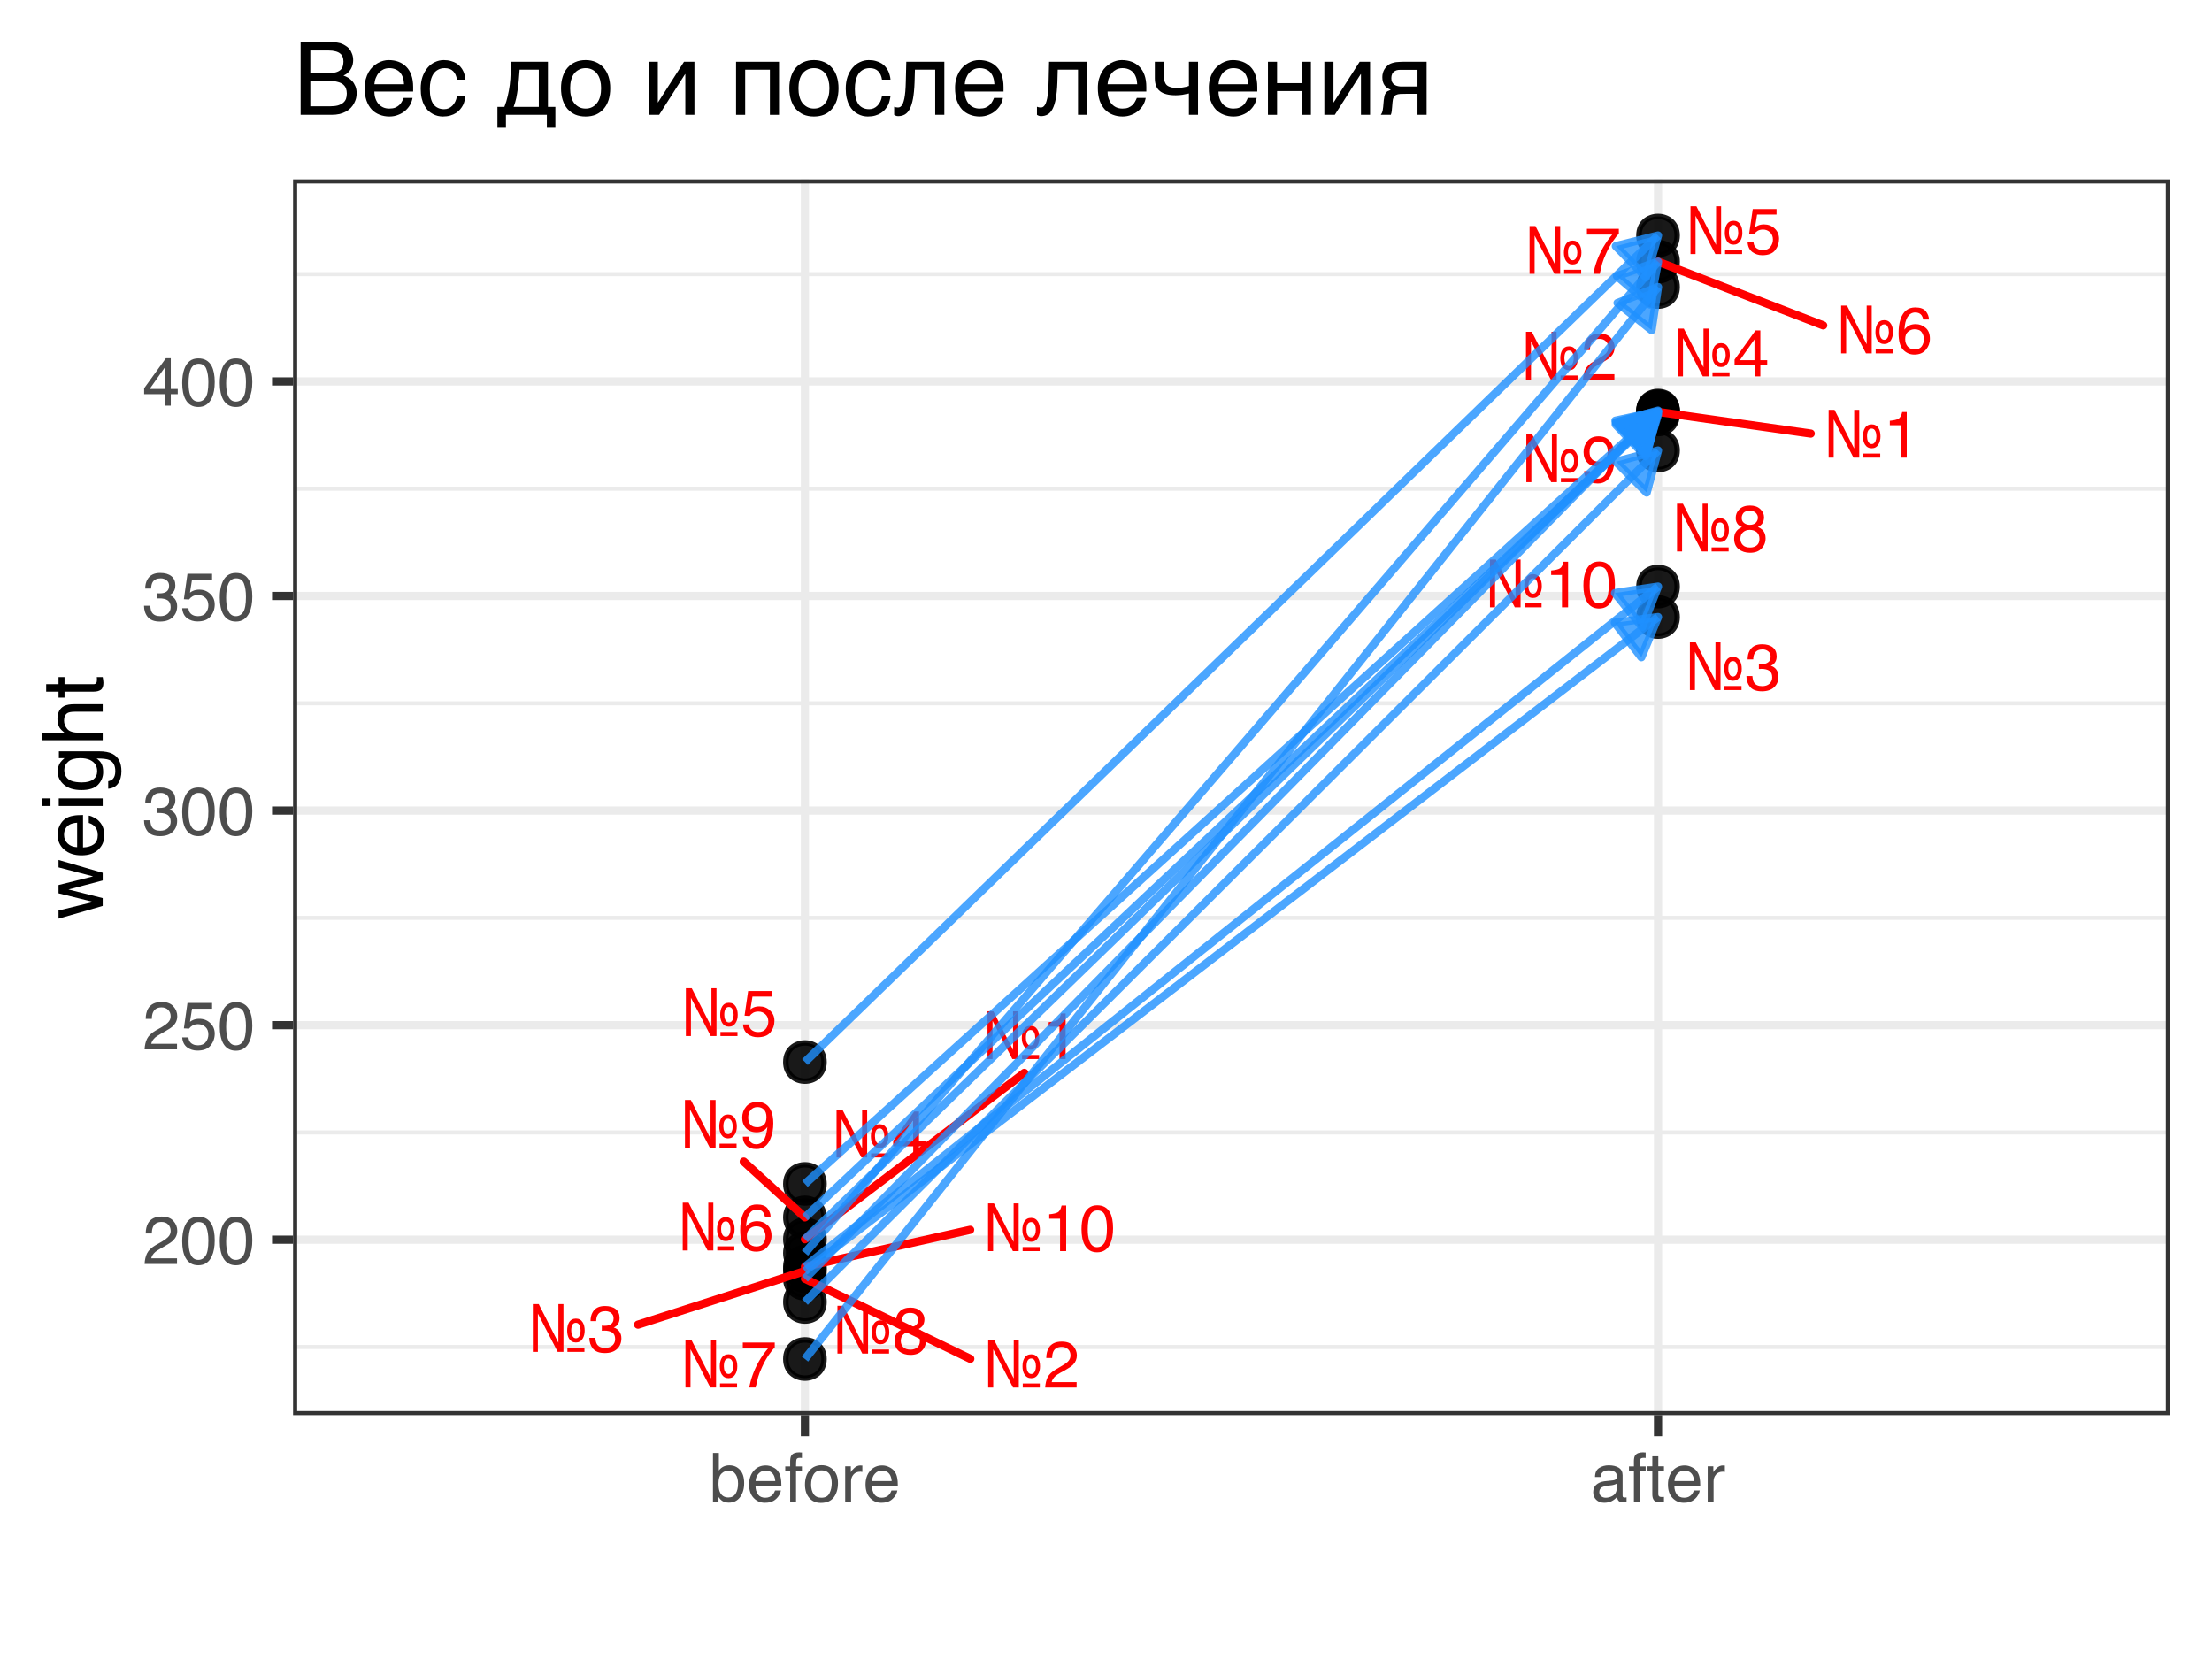<?xml version="1.0" encoding="UTF-8"?>
<svg xmlns="http://www.w3.org/2000/svg" xmlns:xlink="http://www.w3.org/1999/xlink" width="288pt" height="216pt" viewBox="0 0 288 216" version="1.1">
<defs>
<g>
<symbol overflow="visible" id="glyph0-0">
<path style="stroke:none;" d="M 0.281 0 L 0.281 -6.125 L 5.125 -6.125 L 5.125 0 Z M 4.359 -0.766 L 4.359 -5.359 L 1.047 -5.359 L 1.047 -0.766 Z M 4.359 -0.766 "/>
</symbol>
<symbol overflow="visible" id="glyph0-1">
<path style="stroke:none;" d="M 6.75 -2.766 C 6.75 -3.016 6.707 -3.234 6.625 -3.422 C 6.52 -3.66 6.359 -3.781 6.141 -3.781 C 5.734 -3.781 5.531 -3.441 5.531 -2.766 C 5.531 -2.523 5.57 -2.312 5.656 -2.125 C 5.77 -1.883 5.93 -1.766 6.141 -1.766 C 6.348 -1.766 6.508 -1.883 6.625 -2.125 C 6.707 -2.312 6.75 -2.523 6.75 -2.766 Z M 7.25 0 L 5.031 0 L 5.031 -0.531 L 7.25 -0.531 Z M 6.141 -4.328 C 6.535 -4.328 6.832 -4.16 7.031 -3.828 C 7.195 -3.555 7.281 -3.203 7.281 -2.766 C 7.281 -2.348 7.191 -2 7.016 -1.719 C 6.816 -1.383 6.523 -1.219 6.141 -1.219 C 5.754 -1.219 5.457 -1.383 5.25 -1.719 C 5.082 -2 5 -2.348 5 -2.766 C 5 -3.191 5.078 -3.539 5.234 -3.812 C 5.43 -4.156 5.734 -4.328 6.141 -4.328 Z M 1.188 -4.984 L 1.188 0 L 0.531 0 L 0.531 -6.219 L 1.297 -6.219 L 3.859 -1.188 L 3.859 -6.219 L 4.516 -6.219 L 4.516 0 L 3.766 0 Z M 1.188 -4.984 "/>
</symbol>
<symbol overflow="visible" id="glyph0-2">
<path style="stroke:none;" d="M 0.812 -4.219 L 0.812 -4.797 C 1.352 -4.848 1.727 -4.938 1.938 -5.062 C 2.156 -5.188 2.316 -5.477 2.422 -5.938 L 3.016 -5.938 L 3.016 0 L 2.219 0 L 2.219 -4.219 Z M 0.812 -4.219 "/>
</symbol>
<symbol overflow="visible" id="glyph0-3">
<path style="stroke:none;" d="M 0.266 0 C 0.297 -0.508 0.398 -0.953 0.578 -1.328 C 0.766 -1.711 1.129 -2.062 1.672 -2.375 L 2.469 -2.844 C 2.82 -3.051 3.07 -3.227 3.219 -3.375 C 3.445 -3.602 3.562 -3.867 3.562 -4.172 C 3.562 -4.516 3.457 -4.785 3.25 -4.984 C 3.039 -5.191 2.766 -5.297 2.422 -5.297 C 1.898 -5.297 1.539 -5.102 1.344 -4.719 C 1.238 -4.508 1.18 -4.219 1.172 -3.844 L 0.406 -3.844 C 0.414 -4.363 0.516 -4.789 0.703 -5.125 C 1.023 -5.695 1.598 -5.984 2.422 -5.984 C 3.098 -5.984 3.594 -5.797 3.906 -5.422 C 4.227 -5.055 4.391 -4.648 4.391 -4.203 C 4.391 -3.723 4.223 -3.312 3.891 -2.969 C 3.691 -2.77 3.344 -2.531 2.844 -2.25 L 2.266 -1.938 C 1.992 -1.789 1.781 -1.648 1.625 -1.516 C 1.352 -1.273 1.18 -1.004 1.109 -0.703 L 4.359 -0.703 L 4.359 0 Z M 0.266 0 "/>
</symbol>
<symbol overflow="visible" id="glyph0-4">
<path style="stroke:none;" d="M 2.219 0.156 C 1.508 0.156 0.992 -0.035 0.672 -0.422 C 0.359 -0.805 0.203 -1.273 0.203 -1.828 L 0.984 -1.828 C 1.016 -1.441 1.086 -1.16 1.203 -0.984 C 1.398 -0.672 1.75 -0.516 2.25 -0.516 C 2.645 -0.516 2.961 -0.617 3.203 -0.828 C 3.441 -1.047 3.562 -1.32 3.562 -1.656 C 3.562 -2.062 3.438 -2.348 3.188 -2.516 C 2.938 -2.68 2.586 -2.766 2.141 -2.766 C 2.086 -2.766 2.035 -2.758 1.984 -2.75 C 1.93 -2.75 1.879 -2.75 1.828 -2.75 L 1.828 -3.422 C 1.91 -3.41 1.977 -3.398 2.031 -3.391 C 2.082 -3.391 2.141 -3.391 2.203 -3.391 C 2.484 -3.391 2.711 -3.438 2.891 -3.531 C 3.203 -3.688 3.359 -3.961 3.359 -4.359 C 3.359 -4.66 3.254 -4.891 3.047 -5.047 C 2.836 -5.211 2.594 -5.297 2.312 -5.297 C 1.812 -5.297 1.469 -5.129 1.281 -4.797 C 1.164 -4.609 1.102 -4.344 1.094 -4 L 0.359 -4 C 0.359 -4.445 0.445 -4.828 0.625 -5.141 C 0.926 -5.691 1.461 -5.969 2.234 -5.969 C 2.836 -5.969 3.305 -5.832 3.641 -5.562 C 3.973 -5.289 4.141 -4.898 4.141 -4.391 C 4.141 -4.023 4.039 -3.727 3.844 -3.5 C 3.727 -3.352 3.57 -3.242 3.375 -3.172 C 3.688 -3.078 3.93 -2.906 4.109 -2.656 C 4.285 -2.414 4.375 -2.117 4.375 -1.766 C 4.375 -1.191 4.188 -0.727 3.812 -0.375 C 3.438 -0.02 2.906 0.156 2.219 0.156 Z M 2.219 0.156 "/>
</symbol>
<symbol overflow="visible" id="glyph0-5">
<path style="stroke:none;" d="M 2.812 -2.109 L 2.812 -4.812 L 0.906 -2.109 Z M 2.828 0 L 2.828 -1.453 L 0.219 -1.453 L 0.219 -2.188 L 2.953 -5.984 L 3.578 -5.984 L 3.578 -2.109 L 4.469 -2.109 L 4.469 -1.453 L 3.578 -1.453 L 3.578 0 Z M 2.828 0 "/>
</symbol>
<symbol overflow="visible" id="glyph0-6">
<path style="stroke:none;" d="M 1.047 -1.516 C 1.098 -1.086 1.301 -0.797 1.656 -0.641 C 1.832 -0.555 2.035 -0.516 2.266 -0.516 C 2.711 -0.516 3.039 -0.656 3.25 -0.938 C 3.469 -1.219 3.578 -1.531 3.578 -1.875 C 3.578 -2.289 3.445 -2.613 3.188 -2.844 C 2.938 -3.07 2.633 -3.188 2.281 -3.188 C 2.02 -3.188 1.797 -3.133 1.609 -3.031 C 1.43 -2.926 1.273 -2.785 1.141 -2.609 L 0.484 -2.656 L 0.953 -5.859 L 4.047 -5.859 L 4.047 -5.141 L 1.516 -5.141 L 1.25 -3.484 C 1.395 -3.586 1.531 -3.664 1.656 -3.719 C 1.875 -3.812 2.129 -3.859 2.422 -3.859 C 2.961 -3.859 3.422 -3.68 3.797 -3.328 C 4.18 -2.973 4.375 -2.523 4.375 -1.984 C 4.375 -1.422 4.203 -0.922 3.859 -0.484 C 3.516 -0.055 2.957 0.156 2.188 0.156 C 1.707 0.156 1.281 0.02 0.906 -0.25 C 0.531 -0.531 0.32 -0.953 0.281 -1.516 Z M 1.047 -1.516 "/>
</symbol>
<symbol overflow="visible" id="glyph0-7">
<path style="stroke:none;" d="M 2.5 -5.984 C 3.164 -5.984 3.629 -5.812 3.891 -5.469 C 4.148 -5.125 4.281 -4.77 4.281 -4.406 L 3.547 -4.406 C 3.492 -4.633 3.422 -4.816 3.328 -4.953 C 3.148 -5.203 2.875 -5.328 2.5 -5.328 C 2.082 -5.328 1.75 -5.133 1.5 -4.75 C 1.258 -4.363 1.125 -3.812 1.094 -3.094 C 1.27 -3.344 1.488 -3.531 1.75 -3.656 C 1.988 -3.758 2.254 -3.812 2.547 -3.812 C 3.047 -3.812 3.477 -3.648 3.844 -3.328 C 4.219 -3.016 4.406 -2.539 4.406 -1.906 C 4.406 -1.363 4.227 -0.883 3.875 -0.469 C 3.531 -0.051 3.031 0.156 2.375 0.156 C 1.812 0.156 1.328 -0.051 0.922 -0.469 C 0.523 -0.895 0.328 -1.613 0.328 -2.625 C 0.328 -3.363 0.414 -3.988 0.594 -4.5 C 0.938 -5.488 1.57 -5.984 2.5 -5.984 Z M 2.438 -0.516 C 2.832 -0.516 3.129 -0.645 3.328 -0.906 C 3.523 -1.176 3.625 -1.488 3.625 -1.844 C 3.625 -2.156 3.535 -2.445 3.359 -2.719 C 3.18 -3 2.863 -3.141 2.406 -3.141 C 2.082 -3.141 1.797 -3.031 1.547 -2.812 C 1.305 -2.602 1.188 -2.281 1.188 -1.844 C 1.188 -1.469 1.297 -1.148 1.516 -0.891 C 1.742 -0.641 2.051 -0.516 2.438 -0.516 Z M 2.438 -0.516 "/>
</symbol>
<symbol overflow="visible" id="glyph0-8">
<path style="stroke:none;" d="M 4.469 -5.859 L 4.469 -5.219 C 4.27 -5.031 4.008 -4.703 3.688 -4.234 C 3.375 -3.773 3.098 -3.281 2.859 -2.75 C 2.609 -2.227 2.422 -1.754 2.297 -1.328 C 2.223 -1.055 2.117 -0.613 1.984 0 L 1.156 0 C 1.352 -1.133 1.77 -2.27 2.406 -3.406 C 2.789 -4.062 3.191 -4.629 3.609 -5.109 L 0.312 -5.109 L 0.312 -5.859 Z M 4.469 -5.859 "/>
</symbol>
<symbol overflow="visible" id="glyph0-9">
<path style="stroke:none;" d="M 2.312 -3.469 C 2.645 -3.469 2.906 -3.555 3.094 -3.734 C 3.281 -3.922 3.375 -4.145 3.375 -4.406 C 3.375 -4.625 3.285 -4.828 3.109 -5.016 C 2.93 -5.203 2.66 -5.297 2.297 -5.297 C 1.93 -5.297 1.664 -5.203 1.5 -5.016 C 1.344 -4.828 1.266 -4.609 1.266 -4.359 C 1.266 -4.078 1.367 -3.859 1.578 -3.703 C 1.785 -3.547 2.031 -3.469 2.312 -3.469 Z M 2.359 -0.516 C 2.711 -0.516 3.004 -0.609 3.234 -0.797 C 3.461 -0.984 3.578 -1.266 3.578 -1.641 C 3.578 -2.023 3.457 -2.316 3.219 -2.516 C 2.977 -2.711 2.676 -2.812 2.312 -2.812 C 1.957 -2.812 1.664 -2.707 1.438 -2.5 C 1.207 -2.301 1.094 -2.02 1.094 -1.656 C 1.094 -1.344 1.195 -1.07 1.406 -0.844 C 1.613 -0.625 1.93 -0.516 2.359 -0.516 Z M 1.297 -3.172 C 1.086 -3.266 0.926 -3.367 0.812 -3.484 C 0.594 -3.711 0.484 -4.004 0.484 -4.359 C 0.484 -4.805 0.645 -5.188 0.969 -5.5 C 1.289 -5.82 1.75 -5.984 2.344 -5.984 C 2.906 -5.984 3.348 -5.832 3.672 -5.531 C 4.004 -5.227 4.172 -4.875 4.172 -4.469 C 4.172 -4.102 4.078 -3.801 3.891 -3.562 C 3.785 -3.438 3.617 -3.312 3.391 -3.188 C 3.641 -3.07 3.836 -2.941 3.984 -2.797 C 4.242 -2.516 4.375 -2.156 4.375 -1.719 C 4.375 -1.188 4.195 -0.738 3.844 -0.375 C 3.488 -0.008 2.988 0.172 2.344 0.172 C 1.77 0.172 1.281 0.016 0.875 -0.297 C 0.477 -0.617 0.281 -1.078 0.281 -1.672 C 0.281 -2.023 0.363 -2.328 0.531 -2.578 C 0.707 -2.836 0.961 -3.035 1.297 -3.172 Z M 1.297 -3.172 "/>
</symbol>
<symbol overflow="visible" id="glyph0-10">
<path style="stroke:none;" d="M 1.141 -1.438 C 1.16 -1.031 1.316 -0.742 1.609 -0.578 C 1.766 -0.492 1.938 -0.453 2.125 -0.453 C 2.488 -0.453 2.797 -0.602 3.047 -0.906 C 3.297 -1.207 3.473 -1.812 3.578 -2.719 C 3.41 -2.457 3.203 -2.273 2.953 -2.172 C 2.711 -2.066 2.453 -2.016 2.172 -2.016 C 1.598 -2.016 1.141 -2.191 0.797 -2.547 C 0.461 -2.898 0.297 -3.359 0.297 -3.922 C 0.297 -4.461 0.461 -4.938 0.797 -5.344 C 1.129 -5.758 1.617 -5.969 2.266 -5.969 C 3.129 -5.969 3.727 -5.578 4.062 -4.797 C 4.25 -4.367 4.344 -3.832 4.344 -3.188 C 4.344 -2.457 4.227 -1.805 4 -1.234 C 3.645 -0.297 3.031 0.172 2.156 0.172 C 1.57 0.172 1.129 0.02 0.828 -0.281 C 0.523 -0.594 0.375 -0.977 0.375 -1.438 Z M 2.266 -2.672 C 2.566 -2.672 2.836 -2.766 3.078 -2.953 C 3.328 -3.148 3.453 -3.492 3.453 -3.984 C 3.453 -4.422 3.344 -4.75 3.125 -4.969 C 2.906 -5.188 2.625 -5.297 2.281 -5.297 C 1.914 -5.297 1.625 -5.172 1.406 -4.922 C 1.188 -4.672 1.078 -4.344 1.078 -3.938 C 1.078 -3.551 1.172 -3.242 1.359 -3.016 C 1.555 -2.785 1.859 -2.672 2.266 -2.672 Z M 2.266 -2.672 "/>
</symbol>
<symbol overflow="visible" id="glyph0-11">
<path style="stroke:none;" d="M 2.312 -5.969 C 3.082 -5.969 3.641 -5.648 3.984 -5.016 C 4.242 -4.523 4.375 -3.848 4.375 -2.984 C 4.375 -2.18 4.254 -1.516 4.016 -0.984 C 3.672 -0.223 3.098 0.156 2.297 0.156 C 1.586 0.156 1.055 -0.148 0.703 -0.766 C 0.41 -1.285 0.266 -1.984 0.266 -2.859 C 0.266 -3.535 0.352 -4.117 0.531 -4.609 C 0.852 -5.516 1.445 -5.969 2.312 -5.969 Z M 2.297 -0.516 C 2.68 -0.516 2.988 -0.688 3.219 -1.031 C 3.457 -1.375 3.578 -2.02 3.578 -2.969 C 3.578 -3.645 3.492 -4.203 3.328 -4.641 C 3.16 -5.078 2.836 -5.297 2.359 -5.297 C 1.91 -5.297 1.582 -5.086 1.375 -4.672 C 1.176 -4.254 1.078 -3.641 1.078 -2.828 C 1.078 -2.223 1.145 -1.734 1.281 -1.359 C 1.477 -0.797 1.816 -0.516 2.297 -0.516 Z M 2.297 -0.516 "/>
</symbol>
<symbol overflow="visible" id="glyph1-0">
<path style="stroke:none;" d="M 0.281 0 L 0.281 -6.312 L 5.297 -6.312 L 5.297 0 Z M 4.5 -0.797 L 4.5 -5.516 L 1.078 -5.516 L 1.078 -0.797 Z M 4.5 -0.797 "/>
</symbol>
<symbol overflow="visible" id="glyph1-1">
<path style="stroke:none;" d="M 0.281 0 C 0.301 -0.531 0.406 -0.988 0.594 -1.375 C 0.789 -1.77 1.164 -2.129 1.719 -2.453 L 2.547 -2.922 C 2.91 -3.141 3.164 -3.328 3.312 -3.484 C 3.551 -3.711 3.672 -3.984 3.672 -4.297 C 3.672 -4.648 3.562 -4.93 3.344 -5.141 C 3.133 -5.359 2.848 -5.469 2.484 -5.469 C 1.961 -5.469 1.598 -5.266 1.391 -4.859 C 1.285 -4.648 1.227 -4.352 1.219 -3.969 L 0.422 -3.969 C 0.43 -4.5 0.531 -4.938 0.719 -5.281 C 1.051 -5.875 1.645 -6.172 2.5 -6.172 C 3.195 -6.172 3.707 -5.977 4.031 -5.594 C 4.363 -5.219 4.531 -4.797 4.531 -4.328 C 4.531 -3.836 4.352 -3.414 4 -3.062 C 3.801 -2.863 3.441 -2.617 2.922 -2.328 L 2.344 -2 C 2.062 -1.844 1.836 -1.695 1.672 -1.562 C 1.391 -1.312 1.211 -1.035 1.141 -0.734 L 4.5 -0.734 L 4.5 0 Z M 0.281 0 "/>
</symbol>
<symbol overflow="visible" id="glyph1-2">
<path style="stroke:none;" d="M 2.375 -6.156 C 3.176 -6.156 3.754 -5.828 4.109 -5.172 C 4.379 -4.66 4.516 -3.961 4.516 -3.078 C 4.516 -2.242 4.391 -1.555 4.141 -1.016 C 3.785 -0.223 3.195 0.172 2.375 0.172 C 1.633 0.172 1.082 -0.148 0.719 -0.797 C 0.426 -1.328 0.281 -2.047 0.281 -2.953 C 0.281 -3.648 0.367 -4.25 0.547 -4.75 C 0.879 -5.688 1.488 -6.156 2.375 -6.156 Z M 2.375 -0.531 C 2.77 -0.531 3.086 -0.707 3.328 -1.062 C 3.566 -1.426 3.688 -2.086 3.688 -3.047 C 3.688 -3.754 3.598 -4.332 3.422 -4.781 C 3.254 -5.227 2.922 -5.453 2.422 -5.453 C 1.973 -5.453 1.641 -5.238 1.422 -4.812 C 1.211 -4.383 1.109 -3.754 1.109 -2.922 C 1.109 -2.297 1.176 -1.789 1.312 -1.406 C 1.52 -0.82 1.875 -0.531 2.375 -0.531 Z M 2.375 -0.531 "/>
</symbol>
<symbol overflow="visible" id="glyph1-3">
<path style="stroke:none;" d="M 1.094 -1.562 C 1.133 -1.125 1.336 -0.82 1.703 -0.656 C 1.879 -0.57 2.094 -0.531 2.344 -0.531 C 2.801 -0.531 3.141 -0.676 3.359 -0.969 C 3.578 -1.258 3.688 -1.582 3.688 -1.938 C 3.688 -2.363 3.555 -2.691 3.297 -2.922 C 3.035 -3.16 2.719 -3.281 2.344 -3.281 C 2.082 -3.281 1.852 -3.227 1.656 -3.125 C 1.469 -3.02 1.305 -2.879 1.172 -2.703 L 0.5 -2.734 L 0.969 -6.047 L 4.172 -6.047 L 4.172 -5.297 L 1.562 -5.297 L 1.297 -3.594 C 1.43 -3.695 1.566 -3.773 1.703 -3.828 C 1.93 -3.93 2.195 -3.984 2.5 -3.984 C 3.062 -3.984 3.535 -3.801 3.922 -3.438 C 4.316 -3.07 4.516 -2.609 4.516 -2.047 C 4.516 -1.461 4.332 -0.945 3.969 -0.5 C 3.613 -0.062 3.047 0.156 2.266 0.156 C 1.754 0.156 1.305 0.016 0.922 -0.266 C 0.547 -0.547 0.332 -0.977 0.281 -1.562 Z M 1.094 -1.562 "/>
</symbol>
<symbol overflow="visible" id="glyph1-4">
<path style="stroke:none;" d="M 2.281 0.172 C 1.551 0.172 1.02 -0.023 0.688 -0.422 C 0.363 -0.828 0.203 -1.316 0.203 -1.891 L 1.016 -1.891 C 1.047 -1.492 1.117 -1.203 1.234 -1.016 C 1.441 -0.691 1.805 -0.531 2.328 -0.531 C 2.734 -0.531 3.055 -0.641 3.297 -0.859 C 3.547 -1.078 3.672 -1.359 3.672 -1.703 C 3.672 -2.129 3.539 -2.426 3.281 -2.594 C 3.031 -2.758 2.672 -2.844 2.203 -2.844 C 2.148 -2.844 2.098 -2.844 2.047 -2.844 C 1.992 -2.844 1.941 -2.844 1.891 -2.844 L 1.891 -3.516 C 1.973 -3.516 2.039 -3.508 2.094 -3.5 C 2.145 -3.5 2.203 -3.5 2.266 -3.5 C 2.555 -3.5 2.797 -3.547 2.984 -3.641 C 3.305 -3.797 3.469 -4.082 3.469 -4.5 C 3.469 -4.801 3.359 -5.035 3.141 -5.203 C 2.922 -5.367 2.672 -5.453 2.391 -5.453 C 1.867 -5.453 1.508 -5.281 1.312 -4.938 C 1.207 -4.75 1.145 -4.477 1.125 -4.125 L 0.359 -4.125 C 0.359 -4.582 0.453 -4.973 0.641 -5.297 C 0.953 -5.867 1.504 -6.156 2.297 -6.156 C 2.93 -6.156 3.422 -6.016 3.766 -5.734 C 4.109 -5.461 4.281 -5.062 4.281 -4.531 C 4.281 -4.145 4.176 -3.836 3.969 -3.609 C 3.844 -3.461 3.68 -3.348 3.484 -3.266 C 3.805 -3.172 4.055 -3 4.234 -2.75 C 4.422 -2.5 4.516 -2.191 4.516 -1.828 C 4.516 -1.234 4.316 -0.75 3.922 -0.375 C 3.535 -0.008 2.988 0.172 2.281 0.172 Z M 2.281 0.172 "/>
</symbol>
<symbol overflow="visible" id="glyph1-5">
<path style="stroke:none;" d="M 2.906 -2.172 L 2.906 -4.969 L 0.938 -2.172 Z M 2.922 0 L 2.922 -1.5 L 0.219 -1.5 L 0.219 -2.266 L 3.047 -6.172 L 3.688 -6.172 L 3.688 -2.172 L 4.594 -2.172 L 4.594 -1.5 L 3.688 -1.5 L 3.688 0 Z M 2.922 0 "/>
</symbol>
<symbol overflow="visible" id="glyph1-6">
<path style="stroke:none;" d="M 0.5 -6.328 L 1.266 -6.328 L 1.266 -4.047 C 1.43 -4.266 1.629 -4.43 1.859 -4.547 C 2.098 -4.66 2.352 -4.719 2.625 -4.719 C 3.195 -4.719 3.66 -4.52 4.016 -4.125 C 4.379 -3.738 4.562 -3.16 4.562 -2.391 C 4.562 -1.66 4.383 -1.055 4.031 -0.578 C 3.676 -0.098 3.188 0.141 2.562 0.141 C 2.219 0.141 1.922 0.055 1.672 -0.109 C 1.535 -0.203 1.383 -0.363 1.219 -0.594 L 1.219 0 L 0.5 0 Z M 2.516 -0.531 C 2.93 -0.531 3.242 -0.695 3.453 -1.031 C 3.66 -1.363 3.766 -1.801 3.766 -2.344 C 3.766 -2.832 3.66 -3.234 3.453 -3.547 C 3.242 -3.867 2.938 -4.031 2.531 -4.031 C 2.188 -4.031 1.879 -3.898 1.609 -3.641 C 1.348 -3.379 1.219 -2.945 1.219 -2.344 C 1.219 -1.914 1.27 -1.566 1.375 -1.297 C 1.582 -0.785 1.961 -0.531 2.516 -0.531 Z M 2.516 -0.531 "/>
</symbol>
<symbol overflow="visible" id="glyph1-7">
<path style="stroke:none;" d="M 2.484 -4.703 C 2.805 -4.703 3.117 -4.625 3.422 -4.469 C 3.734 -4.32 3.969 -4.125 4.125 -3.875 C 4.281 -3.645 4.383 -3.375 4.438 -3.062 C 4.488 -2.852 4.516 -2.516 4.516 -2.047 L 1.141 -2.047 C 1.148 -1.586 1.258 -1.211 1.469 -0.922 C 1.676 -0.641 1.992 -0.5 2.422 -0.5 C 2.828 -0.5 3.148 -0.633 3.391 -0.906 C 3.523 -1.062 3.625 -1.238 3.688 -1.438 L 4.453 -1.438 C 4.43 -1.27 4.363 -1.082 4.25 -0.875 C 4.133 -0.664 4.004 -0.5 3.859 -0.375 C 3.629 -0.145 3.344 0.008 3 0.094 C 2.812 0.133 2.598 0.156 2.359 0.156 C 1.785 0.156 1.301 -0.051 0.906 -0.469 C 0.508 -0.883 0.312 -1.469 0.312 -2.219 C 0.312 -2.945 0.508 -3.539 0.906 -4 C 1.312 -4.469 1.836 -4.703 2.484 -4.703 Z M 3.719 -2.672 C 3.688 -3.004 3.613 -3.27 3.5 -3.469 C 3.281 -3.844 2.926 -4.031 2.438 -4.031 C 2.082 -4.031 1.785 -3.898 1.547 -3.641 C 1.305 -3.391 1.176 -3.066 1.156 -2.672 Z M 2.406 -4.719 Z M 2.406 -4.719 "/>
</symbol>
<symbol overflow="visible" id="glyph1-8">
<path style="stroke:none;" d="M 0.766 -5.297 C 0.773 -5.617 0.828 -5.852 0.922 -6 C 1.109 -6.27 1.457 -6.406 1.969 -6.406 C 2.02 -6.406 2.07 -6.398 2.125 -6.391 C 2.176 -6.391 2.234 -6.391 2.297 -6.391 L 2.297 -5.672 C 2.211 -5.68 2.156 -5.688 2.125 -5.688 C 2.094 -5.688 2.055 -5.688 2.016 -5.688 C 1.785 -5.688 1.645 -5.625 1.594 -5.5 C 1.551 -5.383 1.531 -5.078 1.531 -4.578 L 2.297 -4.578 L 2.297 -3.969 L 1.531 -3.969 L 1.531 0 L 0.766 0 L 0.766 -3.969 L 0.125 -3.969 L 0.125 -4.578 L 0.766 -4.578 Z M 0.766 -5.297 "/>
</symbol>
<symbol overflow="visible" id="glyph1-9">
<path style="stroke:none;" d="M 2.391 -0.5 C 2.898 -0.5 3.25 -0.691 3.438 -1.078 C 3.633 -1.461 3.734 -1.895 3.734 -2.375 C 3.734 -2.801 3.664 -3.148 3.531 -3.422 C 3.312 -3.848 2.938 -4.062 2.406 -4.062 C 1.926 -4.062 1.578 -3.879 1.359 -3.516 C 1.148 -3.16 1.047 -2.727 1.047 -2.219 C 1.047 -1.727 1.148 -1.316 1.359 -0.984 C 1.578 -0.66 1.922 -0.5 2.391 -0.5 Z M 2.422 -4.734 C 3.016 -4.734 3.516 -4.535 3.922 -4.141 C 4.336 -3.742 4.547 -3.16 4.547 -2.391 C 4.547 -1.648 4.363 -1.035 4 -0.547 C 3.633 -0.066 3.07 0.172 2.312 0.172 C 1.688 0.172 1.188 -0.039 0.812 -0.469 C 0.438 -0.895 0.25 -1.473 0.25 -2.203 C 0.25 -2.973 0.445 -3.586 0.844 -4.047 C 1.238 -4.504 1.766 -4.734 2.422 -4.734 Z M 2.391 -4.719 Z M 2.391 -4.719 "/>
</symbol>
<symbol overflow="visible" id="glyph1-10">
<path style="stroke:none;" d="M 0.594 -4.594 L 1.328 -4.594 L 1.328 -3.812 C 1.379 -3.957 1.523 -4.141 1.766 -4.359 C 2.004 -4.586 2.273 -4.703 2.578 -4.703 C 2.586 -4.703 2.609 -4.695 2.641 -4.688 C 2.68 -4.688 2.742 -4.688 2.828 -4.688 L 2.828 -3.859 C 2.773 -3.867 2.727 -3.875 2.688 -3.875 C 2.656 -3.883 2.617 -3.891 2.578 -3.891 C 2.18 -3.891 1.879 -3.766 1.672 -3.516 C 1.461 -3.266 1.359 -2.973 1.359 -2.641 L 1.359 0 L 0.594 0 Z M 0.594 -4.594 "/>
</symbol>
<symbol overflow="visible" id="glyph1-11">
<path style="stroke:none;" d="M 1.156 -1.219 C 1.156 -1 1.238 -0.82 1.406 -0.688 C 1.57 -0.562 1.766 -0.5 1.984 -0.5 C 2.254 -0.5 2.52 -0.562 2.781 -0.688 C 3.207 -0.895 3.422 -1.238 3.422 -1.719 L 3.422 -2.344 C 3.328 -2.281 3.203 -2.227 3.047 -2.188 C 2.898 -2.145 2.754 -2.117 2.609 -2.109 L 2.141 -2.047 C 1.867 -2.004 1.66 -1.945 1.516 -1.875 C 1.273 -1.738 1.156 -1.52 1.156 -1.219 Z M 3.031 -2.781 C 3.207 -2.812 3.328 -2.891 3.391 -3.016 C 3.422 -3.078 3.438 -3.176 3.438 -3.312 C 3.438 -3.57 3.344 -3.758 3.156 -3.875 C 2.969 -4 2.703 -4.062 2.359 -4.062 C 1.953 -4.062 1.664 -3.953 1.5 -3.734 C 1.406 -3.609 1.344 -3.43 1.312 -3.203 L 0.594 -3.203 C 0.602 -3.766 0.785 -4.156 1.141 -4.375 C 1.492 -4.602 1.906 -4.719 2.375 -4.719 C 2.914 -4.719 3.352 -4.613 3.688 -4.406 C 4.02 -4.195 4.188 -3.875 4.188 -3.438 L 4.188 -0.797 C 4.188 -0.711 4.203 -0.645 4.234 -0.594 C 4.273 -0.551 4.348 -0.531 4.453 -0.531 C 4.484 -0.531 4.52 -0.531 4.562 -0.531 C 4.602 -0.531 4.648 -0.535 4.703 -0.547 L 4.703 0.016 C 4.578 0.055 4.484 0.078 4.422 0.078 C 4.359 0.086 4.273 0.094 4.172 0.094 C 3.898 0.094 3.707 0 3.594 -0.188 C 3.531 -0.281 3.484 -0.422 3.453 -0.609 C 3.297 -0.398 3.07 -0.219 2.781 -0.062 C 2.488 0.082 2.16 0.156 1.797 0.156 C 1.367 0.156 1.02 0.023 0.75 -0.234 C 0.488 -0.492 0.359 -0.816 0.359 -1.203 C 0.359 -1.629 0.488 -1.957 0.75 -2.188 C 1.02 -2.426 1.367 -2.578 1.797 -2.641 Z M 2.391 -4.719 Z M 2.391 -4.719 "/>
</symbol>
<symbol overflow="visible" id="glyph1-12">
<path style="stroke:none;" d="M 0.719 -5.891 L 1.5 -5.891 L 1.5 -4.594 L 2.234 -4.594 L 2.234 -3.969 L 1.5 -3.969 L 1.5 -0.969 C 1.5 -0.801 1.555 -0.691 1.672 -0.641 C 1.723 -0.609 1.82 -0.594 1.969 -0.594 C 2 -0.594 2.035 -0.594 2.078 -0.594 C 2.129 -0.594 2.18 -0.598 2.234 -0.609 L 2.234 0 C 2.148 0.02 2.055 0.035 1.953 0.047 C 1.859 0.066 1.758 0.078 1.656 0.078 C 1.289 0.078 1.039 -0.016 0.906 -0.203 C 0.781 -0.391 0.719 -0.629 0.719 -0.922 L 0.719 -3.969 L 0.094 -3.969 L 0.094 -4.594 L 0.719 -4.594 Z M 0.719 -5.891 "/>
</symbol>
<symbol overflow="visible" id="glyph2-0">
<path style="stroke:none;" d="M 0 -0.359 L -7.891 -0.359 L -7.891 -6.625 L 0 -6.625 Z M -0.984 -5.625 L -6.906 -5.625 L -6.906 -1.344 L -0.984 -1.344 Z M -0.984 -5.625 "/>
</symbol>
<symbol overflow="visible" id="glyph2-1">
<path style="stroke:none;" d="M -5.75 -1.156 L -1.219 -2.266 L -5.75 -3.391 L -5.75 -4.469 L -1.25 -5.594 L -5.75 -6.766 L -5.75 -7.734 L 0 -6.062 L 0 -5.062 L -4.453 -3.891 L 0 -2.766 L 0 -1.75 L -5.75 -0.094 Z M -5.75 -1.156 "/>
</symbol>
<symbol overflow="visible" id="glyph2-2">
<path style="stroke:none;" d="M -5.875 -3.109 C -5.875 -3.516 -5.781 -3.906 -5.594 -4.281 C -5.406 -4.664 -5.156 -4.961 -4.844 -5.172 C -4.562 -5.359 -4.223 -5.484 -3.828 -5.547 C -3.566 -5.609 -3.145 -5.641 -2.562 -5.641 L -2.562 -1.422 C -1.977 -1.441 -1.508 -1.578 -1.156 -1.828 C -0.812 -2.086 -0.641 -2.488 -0.641 -3.031 C -0.641 -3.539 -0.805 -3.945 -1.141 -4.25 C -1.328 -4.414 -1.551 -4.535 -1.812 -4.609 L -1.812 -5.562 C -1.594 -5.531 -1.352 -5.441 -1.094 -5.297 C -0.832 -5.16 -0.625 -5.004 -0.469 -4.828 C -0.176 -4.535 0.02 -4.176 0.125 -3.75 C 0.176 -3.508 0.203 -3.242 0.203 -2.953 C 0.203 -2.234 -0.055 -1.625 -0.578 -1.125 C -1.098 -0.633 -1.828 -0.391 -2.766 -0.391 C -3.691 -0.391 -4.441 -0.641 -5.016 -1.141 C -5.586 -1.641 -5.875 -2.297 -5.875 -3.109 Z M -3.328 -4.641 C -3.754 -4.609 -4.094 -4.52 -4.344 -4.375 C -4.801 -4.102 -5.031 -3.66 -5.031 -3.047 C -5.031 -2.598 -4.867 -2.223 -4.547 -1.922 C -4.234 -1.629 -3.828 -1.473 -3.328 -1.453 Z M -5.891 -3.016 Z M -5.891 -3.016 "/>
</symbol>
<symbol overflow="visible" id="glyph2-3">
<path style="stroke:none;" d="M -5.719 -0.703 L -5.719 -1.688 L 0 -1.688 L 0 -0.703 Z M -7.891 -0.703 L -7.891 -1.688 L -6.797 -1.688 L -6.797 -0.703 Z M -7.891 -0.703 "/>
</symbol>
<symbol overflow="visible" id="glyph2-4">
<path style="stroke:none;" d="M -5.859 -2.734 C -5.859 -3.191 -5.742 -3.586 -5.516 -3.922 C -5.391 -4.098 -5.207 -4.285 -4.969 -4.484 L -5.703 -4.484 L -5.703 -5.375 L -0.469 -5.375 C 0.258 -5.375 0.836 -5.266 1.266 -5.047 C 2.047 -4.648 2.438 -3.895 2.438 -2.781 C 2.438 -2.156 2.297 -1.629 2.016 -1.203 C 1.734 -0.785 1.301 -0.551 0.719 -0.5 L 0.719 -1.484 C 0.969 -1.535 1.164 -1.629 1.312 -1.766 C 1.531 -1.984 1.641 -2.328 1.641 -2.797 C 1.641 -3.535 1.375 -4.02 0.844 -4.25 C 0.539 -4.383 -0.004 -4.445 -0.797 -4.438 C -0.504 -4.25 -0.285 -4.016 -0.141 -3.734 C -0.004 -3.461 0.062 -3.109 0.062 -2.672 C 0.062 -2.047 -0.156 -1.5 -0.594 -1.031 C -1.031 -0.562 -1.758 -0.328 -2.781 -0.328 C -3.75 -0.328 -4.504 -0.562 -5.047 -1.031 C -5.586 -1.5 -5.859 -2.066 -5.859 -2.734 Z M -2.906 -4.484 C -3.613 -4.484 -4.141 -4.332 -4.484 -4.031 C -4.828 -3.738 -5 -3.367 -5 -2.922 C -5 -2.234 -4.68 -1.766 -4.047 -1.516 C -3.703 -1.391 -3.254 -1.328 -2.703 -1.328 C -2.055 -1.328 -1.562 -1.457 -1.219 -1.719 C -0.883 -1.977 -0.719 -2.332 -0.719 -2.781 C -0.719 -3.469 -1.031 -3.957 -1.656 -4.25 C -2.008 -4.406 -2.426 -4.484 -2.906 -4.484 Z M -5.891 -2.859 Z M -5.891 -2.859 "/>
</symbol>
<symbol overflow="visible" id="glyph2-5">
<path style="stroke:none;" d="M -7.922 -0.703 L -7.922 -1.672 L -4.969 -1.672 C -5.258 -1.898 -5.469 -2.109 -5.594 -2.297 C -5.789 -2.609 -5.891 -2.992 -5.891 -3.453 C -5.891 -4.285 -5.598 -4.852 -5.016 -5.156 C -4.691 -5.312 -4.25 -5.391 -3.688 -5.391 L 0 -5.391 L 0 -4.406 L -3.625 -4.406 C -4.051 -4.406 -4.363 -4.352 -4.562 -4.25 C -4.875 -4.07 -5.031 -3.738 -5.031 -3.25 C -5.031 -2.852 -4.891 -2.488 -4.609 -2.156 C -4.336 -1.832 -3.816 -1.672 -3.047 -1.672 L 0 -1.672 L 0 -0.703 Z M -7.922 -0.703 "/>
</symbol>
<symbol overflow="visible" id="glyph2-6">
<path style="stroke:none;" d="M -7.359 -0.906 L -7.359 -1.875 L -5.75 -1.875 L -5.75 -2.797 L -4.969 -2.797 L -4.969 -1.875 L -1.203 -1.875 C -1.004 -1.875 -0.875 -1.941 -0.812 -2.078 C -0.77 -2.16 -0.75 -2.285 -0.75 -2.453 C -0.75 -2.504 -0.75 -2.555 -0.75 -2.609 C -0.75 -2.66 -0.754 -2.723 -0.766 -2.797 L 0 -2.797 C 0.031 -2.68 0.051 -2.562 0.062 -2.438 C 0.082 -2.32 0.094 -2.195 0.094 -2.062 C 0.094 -1.613 -0.02 -1.305 -0.25 -1.141 C -0.488 -0.984 -0.789 -0.906 -1.156 -0.906 L -4.969 -0.906 L -4.969 -0.125 L -5.75 -0.125 L -5.75 -0.906 Z M -7.359 -0.906 "/>
</symbol>
<symbol overflow="visible" id="glyph3-0">
<path style="stroke:none;" d="M 0.422 0 L 0.422 -9.469 L 7.938 -9.469 L 7.938 0 Z M 6.75 -1.188 L 6.75 -8.281 L 1.609 -8.281 L 1.609 -1.188 Z M 6.75 -1.188 "/>
</symbol>
<symbol overflow="visible" id="glyph3-1">
<path style="stroke:none;" d="M 0.984 -9.484 L 4.375 -9.484 C 4.75 -9.484 5.07 -9.473 5.344 -9.453 C 5.625 -9.43 5.891 -9.391 6.141 -9.328 C 6.367 -9.254 6.582 -9.156 6.781 -9.031 C 6.988 -8.914 7.172 -8.766 7.328 -8.578 C 7.484 -8.391 7.602 -8.172 7.688 -7.922 C 7.781 -7.68 7.828 -7.406 7.828 -7.094 C 7.828 -6.926 7.805 -6.75 7.766 -6.562 C 7.723 -6.375 7.648 -6.188 7.547 -6 C 7.453 -5.82 7.32 -5.656 7.156 -5.5 C 7 -5.344 6.801 -5.211 6.562 -5.109 C 6.758 -5.047 6.957 -4.957 7.156 -4.844 C 7.352 -4.727 7.535 -4.578 7.703 -4.391 C 7.867 -4.211 8.004 -3.992 8.109 -3.734 C 8.223 -3.473 8.281 -3.16 8.281 -2.797 C 8.281 -2.586 8.254 -2.375 8.203 -2.156 C 8.148 -1.938 8.066 -1.723 7.953 -1.516 C 7.848 -1.305 7.707 -1.109 7.531 -0.922 C 7.363 -0.742 7.156 -0.582 6.906 -0.438 C 6.664 -0.301 6.383 -0.191 6.062 -0.109 C 5.75 -0.035 5.391 0 4.984 0 L 0.984 0 Z M 4.797 -1.109 C 5.203 -1.109 5.547 -1.145 5.828 -1.219 C 6.109 -1.301 6.336 -1.414 6.516 -1.562 C 6.691 -1.707 6.816 -1.879 6.891 -2.078 C 6.961 -2.285 7 -2.516 7 -2.766 C 7 -3.016 6.961 -3.238 6.891 -3.438 C 6.816 -3.633 6.691 -3.805 6.516 -3.953 C 6.336 -4.098 6.109 -4.207 5.828 -4.281 C 5.547 -4.363 5.203 -4.406 4.797 -4.406 L 2.25 -4.406 L 2.25 -1.109 Z M 4.609 -5.438 C 5.023 -5.438 5.359 -5.473 5.609 -5.547 C 5.867 -5.629 6.066 -5.738 6.203 -5.875 C 6.348 -6.008 6.441 -6.172 6.484 -6.359 C 6.535 -6.547 6.562 -6.742 6.562 -6.953 C 6.562 -7.18 6.523 -7.379 6.453 -7.547 C 6.391 -7.723 6.281 -7.867 6.125 -7.984 C 5.977 -8.109 5.781 -8.203 5.531 -8.266 C 5.281 -8.336 4.973 -8.375 4.609 -8.375 L 2.25 -8.375 L 2.25 -5.438 Z M 4.609 -5.438 "/>
</symbol>
<symbol overflow="visible" id="glyph3-2">
<path style="stroke:none;" d="M 6.75 -2.203 C 6.695 -1.898 6.594 -1.602 6.438 -1.312 C 6.281 -1.031 6.07 -0.773 5.812 -0.547 C 5.551 -0.316 5.242 -0.133 4.891 0 C 4.547 0.145 4.16 0.219 3.734 0.219 C 3.273 0.219 2.848 0.141 2.453 -0.016 C 2.055 -0.172 1.711 -0.398 1.422 -0.703 C 1.141 -1.016 0.914 -1.398 0.75 -1.859 C 0.594 -2.328 0.516 -2.875 0.516 -3.5 C 0.516 -3.914 0.562 -4.297 0.656 -4.641 C 0.75 -4.984 0.875 -5.289 1.031 -5.562 C 1.188 -5.832 1.363 -6.062 1.562 -6.25 C 1.77 -6.445 1.988 -6.609 2.219 -6.734 C 2.457 -6.867 2.695 -6.969 2.938 -7.031 C 3.176 -7.094 3.406 -7.125 3.625 -7.125 C 4.102 -7.125 4.535 -7.051 4.922 -6.906 C 5.316 -6.758 5.656 -6.539 5.938 -6.25 C 6.219 -5.969 6.438 -5.609 6.594 -5.172 C 6.75 -4.734 6.828 -4.219 6.828 -3.625 L 6.828 -3.031 L 1.781 -3.031 C 1.781 -2.695 1.828 -2.395 1.922 -2.125 C 2.016 -1.852 2.145 -1.617 2.312 -1.422 C 2.477 -1.234 2.68 -1.082 2.922 -0.969 C 3.16 -0.863 3.426 -0.812 3.719 -0.812 C 4.031 -0.812 4.289 -0.852 4.5 -0.938 C 4.707 -1.031 4.879 -1.141 5.016 -1.266 C 5.16 -1.398 5.273 -1.551 5.359 -1.719 C 5.453 -1.883 5.531 -2.047 5.594 -2.203 Z M 5.641 -3.984 C 5.629 -4.316 5.578 -4.613 5.484 -4.875 C 5.391 -5.145 5.258 -5.367 5.094 -5.547 C 4.926 -5.723 4.727 -5.852 4.5 -5.938 C 4.27 -6.031 4.008 -6.078 3.719 -6.078 C 3.445 -6.078 3.195 -6.023 2.969 -5.922 C 2.75 -5.816 2.551 -5.672 2.375 -5.484 C 2.207 -5.297 2.07 -5.07 1.969 -4.812 C 1.863 -4.562 1.801 -4.285 1.781 -3.984 Z M 5.641 -3.984 "/>
</symbol>
<symbol overflow="visible" id="glyph3-3">
<path style="stroke:none;" d="M 6.297 -2.438 C 6.273 -2.258 6.238 -2.07 6.188 -1.875 C 6.145 -1.676 6.078 -1.477 5.984 -1.281 C 5.891 -1.094 5.766 -0.906 5.609 -0.719 C 5.461 -0.539 5.281 -0.379 5.062 -0.234 C 4.852 -0.098 4.602 0.008 4.312 0.094 C 4.031 0.176 3.707 0.219 3.344 0.219 C 3.133 0.219 2.914 0.191 2.688 0.141 C 2.469 0.086 2.254 0.004 2.047 -0.109 C 1.836 -0.223 1.633 -0.367 1.438 -0.547 C 1.25 -0.734 1.082 -0.961 0.938 -1.234 C 0.789 -1.504 0.676 -1.816 0.594 -2.172 C 0.508 -2.535 0.469 -2.953 0.469 -3.422 C 0.469 -3.992 0.547 -4.504 0.703 -4.953 C 0.867 -5.41 1.086 -5.801 1.359 -6.125 C 1.629 -6.445 1.945 -6.691 2.312 -6.859 C 2.676 -7.035 3.062 -7.125 3.469 -7.125 C 3.82 -7.125 4.133 -7.082 4.406 -7 C 4.688 -6.926 4.93 -6.82 5.141 -6.688 C 5.348 -6.562 5.52 -6.41 5.656 -6.234 C 5.801 -6.066 5.914 -5.891 6 -5.703 C 6.094 -5.516 6.16 -5.32 6.203 -5.125 C 6.254 -4.938 6.285 -4.754 6.297 -4.578 L 5.188 -4.578 C 5.125 -5.047 4.961 -5.41 4.703 -5.672 C 4.441 -5.941 4.07 -6.078 3.594 -6.078 C 3.258 -6.078 2.973 -6.008 2.734 -5.875 C 2.492 -5.75 2.289 -5.566 2.125 -5.328 C 1.969 -5.086 1.848 -4.797 1.766 -4.453 C 1.691 -4.117 1.656 -3.754 1.656 -3.359 C 1.656 -2.898 1.695 -2.504 1.781 -2.172 C 1.863 -1.848 1.984 -1.578 2.141 -1.359 C 2.305 -1.148 2.504 -0.992 2.734 -0.891 C 2.961 -0.785 3.223 -0.734 3.516 -0.734 C 3.723 -0.734 3.914 -0.77 4.094 -0.844 C 4.281 -0.926 4.445 -1.039 4.594 -1.188 C 4.738 -1.332 4.863 -1.508 4.969 -1.719 C 5.07 -1.926 5.145 -2.164 5.188 -2.438 Z M 6.297 -2.438 "/>
</symbol>
<symbol overflow="visible" id="glyph3-4">
<path style="stroke:none;" d=""/>
</symbol>
<symbol overflow="visible" id="glyph3-5">
<path style="stroke:none;" d="M 6.625 0 L 1.297 0 L 1.297 1.688 L 0.188 1.688 L 0.188 -1.031 L 1.094 -1.031 C 1.281 -1.5 1.426 -1.973 1.531 -2.453 C 1.645 -2.93 1.734 -3.414 1.797 -3.906 C 1.859 -4.406 1.895 -4.906 1.906 -5.406 C 1.926 -5.906 1.938 -6.406 1.938 -6.906 L 6.766 -6.906 L 6.766 -1.031 L 7.734 -1.031 L 7.734 1.688 L 6.625 1.688 Z M 5.578 -1.031 L 5.578 -5.875 L 3.078 -5.875 C 3.047 -5.477 3.016 -5.07 2.984 -4.656 C 2.953 -4.25 2.906 -3.836 2.844 -3.422 C 2.789 -3.004 2.723 -2.594 2.641 -2.188 C 2.555 -1.789 2.441 -1.406 2.297 -1.031 Z M 5.578 -1.031 "/>
</symbol>
<symbol overflow="visible" id="glyph3-6">
<path style="stroke:none;" d="M 5.688 -3.469 C 5.688 -3.844 5.645 -4.191 5.562 -4.516 C 5.477 -4.836 5.348 -5.113 5.172 -5.344 C 5.004 -5.57 4.797 -5.75 4.547 -5.875 C 4.297 -6.008 4.004 -6.078 3.672 -6.078 C 3.336 -6.078 3.047 -6.008 2.797 -5.875 C 2.547 -5.75 2.332 -5.57 2.156 -5.344 C 1.988 -5.113 1.863 -4.836 1.781 -4.516 C 1.695 -4.191 1.656 -3.844 1.656 -3.469 C 1.656 -3.07 1.695 -2.711 1.781 -2.391 C 1.863 -2.066 1.988 -1.789 2.156 -1.562 C 2.332 -1.332 2.547 -1.148 2.797 -1.016 C 3.047 -0.879 3.336 -0.812 3.672 -0.812 C 4.004 -0.812 4.297 -0.879 4.547 -1.016 C 4.797 -1.148 5.004 -1.332 5.172 -1.562 C 5.348 -1.789 5.477 -2.066 5.562 -2.391 C 5.645 -2.711 5.688 -3.07 5.688 -3.469 Z M 6.875 -3.469 C 6.875 -2.895 6.801 -2.379 6.656 -1.922 C 6.508 -1.473 6.297 -1.086 6.016 -0.766 C 5.742 -0.453 5.41 -0.207 5.016 -0.031 C 4.617 0.133 4.172 0.219 3.672 0.219 C 3.16 0.219 2.707 0.133 2.312 -0.031 C 1.926 -0.207 1.594 -0.453 1.312 -0.766 C 1.039 -1.086 0.832 -1.473 0.688 -1.922 C 0.539 -2.379 0.469 -2.895 0.469 -3.469 C 0.469 -4.02 0.539 -4.52 0.688 -4.969 C 0.832 -5.426 1.039 -5.812 1.312 -6.125 C 1.594 -6.445 1.926 -6.691 2.312 -6.859 C 2.707 -7.035 3.16 -7.125 3.672 -7.125 C 4.172 -7.125 4.617 -7.035 5.016 -6.859 C 5.41 -6.691 5.742 -6.445 6.016 -6.125 C 6.297 -5.812 6.508 -5.426 6.656 -4.969 C 6.801 -4.52 6.875 -4.02 6.875 -3.469 Z M 6.875 -3.469 "/>
</symbol>
<symbol overflow="visible" id="glyph3-7">
<path style="stroke:none;" d="M 0.875 -6.906 L 2.062 -6.906 L 2.062 -1.609 L 2.078 -1.609 L 5.469 -6.906 L 6.828 -6.906 L 6.828 0 L 5.641 0 L 5.641 -5.297 L 5.609 -5.297 L 2.234 0 L 0.875 0 Z M 0.875 -6.906 "/>
</symbol>
<symbol overflow="visible" id="glyph3-8">
<path style="stroke:none;" d="M 5.281 -5.875 L 2.062 -5.875 L 2.062 0 L 0.875 0 L 0.875 -6.906 L 6.469 -6.906 L 6.469 0 L 5.281 0 Z M 5.281 -5.875 "/>
</symbol>
<symbol overflow="visible" id="glyph3-9">
<path style="stroke:none;" d="M 5.516 -5.875 L 2.875 -5.875 L 2.828 -4.219 C 2.797 -3.375 2.727 -2.672 2.625 -2.109 C 2.52 -1.555 2.379 -1.109 2.203 -0.766 C 2.023 -0.43 1.812 -0.191 1.562 -0.047 C 1.312 0.098 1.02 0.172 0.688 0.172 C 0.57 0.172 0.469 0.148 0.375 0.109 C 0.289 0.078 0.223 0.039 0.172 0 L 0.172 -1.047 C 0.336 -0.984 0.488 -0.953 0.625 -0.953 C 0.707 -0.953 0.789 -0.961 0.875 -0.984 C 0.957 -1.016 1.035 -1.07 1.109 -1.156 C 1.191 -1.25 1.266 -1.375 1.328 -1.531 C 1.391 -1.688 1.445 -1.891 1.5 -2.141 C 1.551 -2.398 1.594 -2.707 1.625 -3.062 C 1.656 -3.426 1.676 -3.859 1.688 -4.359 L 1.75 -6.906 L 6.703 -6.906 L 6.703 0 L 5.516 0 Z M 5.516 -5.875 "/>
</symbol>
<symbol overflow="visible" id="glyph3-10">
<path style="stroke:none;" d="M 5.031 -2.781 C 4.77 -2.719 4.484 -2.66 4.172 -2.609 C 3.867 -2.566 3.582 -2.547 3.312 -2.547 C 2.395 -2.547 1.711 -2.723 1.266 -3.078 C 0.816 -3.43 0.594 -3.988 0.594 -4.75 L 0.594 -6.906 L 1.781 -6.906 L 1.781 -4.984 C 1.781 -4.734 1.812 -4.508 1.875 -4.312 C 1.938 -4.125 2.035 -3.969 2.172 -3.844 C 2.316 -3.727 2.504 -3.641 2.734 -3.578 C 2.973 -3.516 3.258 -3.484 3.594 -3.484 C 3.688 -3.484 3.797 -3.492 3.922 -3.516 C 4.047 -3.535 4.176 -3.555 4.312 -3.578 C 4.445 -3.598 4.578 -3.625 4.703 -3.656 C 4.828 -3.695 4.938 -3.734 5.031 -3.766 L 5.031 -6.906 L 6.219 -6.906 L 6.219 0 L 5.031 0 Z M 5.031 -2.781 "/>
</symbol>
<symbol overflow="visible" id="glyph3-11">
<path style="stroke:none;" d="M 0.875 -6.906 L 2.062 -6.906 L 2.062 -4.125 L 5.281 -4.125 L 5.281 -6.906 L 6.469 -6.906 L 6.469 0 L 5.281 0 L 5.281 -3.094 L 2.062 -3.094 L 2.062 0 L 0.875 0 Z M 0.875 -6.906 "/>
</symbol>
<symbol overflow="visible" id="glyph3-12">
<path style="stroke:none;" d="M 6.484 0 L 5.297 0 L 5.297 -2.734 L 3.766 -2.734 C 3.492 -2.734 3.254 -2.727 3.047 -2.719 C 2.836 -2.707 2.66 -2.664 2.516 -2.594 C 2.379 -2.531 2.27 -2.426 2.188 -2.281 C 2.113 -2.133 2.066 -1.926 2.047 -1.656 L 1.984 -0.906 C 1.984 -0.883 1.977 -0.844 1.969 -0.781 C 1.969 -0.719 1.961 -0.641 1.953 -0.547 C 1.941 -0.461 1.926 -0.367 1.906 -0.266 C 1.883 -0.172 1.859 -0.082 1.828 0 L 0.516 0 C 0.547 -0.039 0.57 -0.082 0.594 -0.125 C 0.625 -0.164 0.656 -0.223 0.688 -0.297 C 0.719 -0.367 0.742 -0.461 0.766 -0.578 C 0.785 -0.691 0.805 -0.836 0.828 -1.016 L 0.906 -1.906 C 0.938 -2.133 0.969 -2.32 1 -2.469 C 1.039 -2.613 1.094 -2.734 1.156 -2.828 C 1.219 -2.93 1.301 -3.016 1.406 -3.078 C 1.52 -3.141 1.66 -3.203 1.828 -3.266 C 1.086 -3.523 0.719 -4.07 0.719 -4.906 C 0.719 -5.102 0.742 -5.289 0.797 -5.469 C 0.848 -5.645 0.914 -5.801 1 -5.938 C 1.082 -6.07 1.176 -6.191 1.281 -6.297 C 1.383 -6.398 1.488 -6.488 1.594 -6.562 C 1.727 -6.645 1.875 -6.707 2.031 -6.75 C 2.195 -6.801 2.359 -6.836 2.516 -6.859 C 2.68 -6.879 2.836 -6.891 2.984 -6.891 C 3.141 -6.898 3.285 -6.906 3.422 -6.906 L 6.484 -6.906 Z M 5.297 -5.859 L 3.484 -5.859 C 3.328 -5.859 3.191 -5.859 3.078 -5.859 C 2.973 -5.859 2.879 -5.852 2.797 -5.844 C 2.711 -5.832 2.633 -5.816 2.562 -5.797 C 2.5 -5.773 2.43 -5.742 2.359 -5.703 C 2.203 -5.617 2.082 -5.492 2 -5.328 C 1.926 -5.16 1.891 -4.984 1.891 -4.797 C 1.891 -4.609 1.914 -4.445 1.969 -4.312 C 2.031 -4.188 2.102 -4.082 2.188 -4 C 2.281 -3.926 2.383 -3.863 2.5 -3.812 C 2.613 -3.77 2.727 -3.738 2.844 -3.719 C 2.969 -3.695 3.082 -3.688 3.188 -3.688 C 3.301 -3.688 3.398 -3.688 3.484 -3.688 L 5.297 -3.688 Z M 5.297 -5.859 "/>
</symbol>
</g>
<clipPath id="clip1">
  <path d="M 38.156 23.348 L 282.52 23.348 L 282.52 184.254 L 38.156 184.254 Z M 38.156 23.348 "/>
</clipPath>
<clipPath id="clip2">
  <path d="M 38.156 175 L 282.52 175 L 282.52 176 L 38.156 176 Z M 38.156 175 "/>
</clipPath>
<clipPath id="clip3">
  <path d="M 38.156 147 L 282.52 147 L 282.52 148 L 38.156 148 Z M 38.156 147 "/>
</clipPath>
<clipPath id="clip4">
  <path d="M 38.156 119 L 282.52 119 L 282.52 120 L 38.156 120 Z M 38.156 119 "/>
</clipPath>
<clipPath id="clip5">
  <path d="M 38.156 91 L 282.52 91 L 282.52 92 L 38.156 92 Z M 38.156 91 "/>
</clipPath>
<clipPath id="clip6">
  <path d="M 38.156 63 L 282.52 63 L 282.52 64 L 38.156 64 Z M 38.156 63 "/>
</clipPath>
<clipPath id="clip7">
  <path d="M 38.156 35 L 282.52 35 L 282.52 36 L 38.156 36 Z M 38.156 35 "/>
</clipPath>
<clipPath id="clip8">
  <path d="M 38.156 160 L 282.52 160 L 282.52 162 L 38.156 162 Z M 38.156 160 "/>
</clipPath>
<clipPath id="clip9">
  <path d="M 38.156 132 L 282.52 132 L 282.52 135 L 38.156 135 Z M 38.156 132 "/>
</clipPath>
<clipPath id="clip10">
  <path d="M 38.156 105 L 282.52 105 L 282.52 107 L 38.156 107 Z M 38.156 105 "/>
</clipPath>
<clipPath id="clip11">
  <path d="M 38.156 77 L 282.52 77 L 282.52 79 L 38.156 79 Z M 38.156 77 "/>
</clipPath>
<clipPath id="clip12">
  <path d="M 38.156 49 L 282.52 49 L 282.52 51 L 38.156 51 Z M 38.156 49 "/>
</clipPath>
<clipPath id="clip13">
  <path d="M 104 23.348 L 106 23.348 L 106 184.254 L 104 184.254 Z M 104 23.348 "/>
</clipPath>
<clipPath id="clip14">
  <path d="M 215 23.348 L 217 23.348 L 217 184.254 L 215 184.254 Z M 215 23.348 "/>
</clipPath>
<clipPath id="clip15">
  <path d="M 38.156 23.348 L 282.52 23.348 L 282.52 184.254 L 38.156 184.254 Z M 38.156 23.348 "/>
</clipPath>
</defs>
<g id="surface109">
<rect x="0" y="0" width="288" height="216" style="fill:rgb(100%,100%,100%);fill-opacity:1;stroke:none;"/>
<rect x="0" y="0" width="288" height="216" style="fill:rgb(100%,100%,100%);fill-opacity:1;stroke:none;"/>
<path style="fill:none;stroke-width:1.067;stroke-linecap:round;stroke-linejoin:round;stroke:rgb(100%,100%,100%);stroke-opacity:1;stroke-miterlimit:10;" d="M 0 216 L 288 216 L 288 0 L 0 0 Z M 0 216 "/>
<g clip-path="url(#clip1)" clip-rule="nonzero">
<path style=" stroke:none;fill-rule:nonzero;fill:rgb(100%,100%,100%);fill-opacity:1;" d="M 38.156 184.254 L 282.52 184.254 L 282.52 23.348 L 38.156 23.348 Z M 38.156 184.254 "/>
</g>
<g clip-path="url(#clip2)" clip-rule="nonzero">
<path style="fill:none;stroke-width:0.533;stroke-linecap:butt;stroke-linejoin:round;stroke:rgb(92.157%,92.157%,92.157%);stroke-opacity:1;stroke-miterlimit:10;" d="M 38.156 175.379 L 282.52 175.379 "/>
</g>
<g clip-path="url(#clip3)" clip-rule="nonzero">
<path style="fill:none;stroke-width:0.533;stroke-linecap:butt;stroke-linejoin:round;stroke:rgb(92.157%,92.157%,92.157%);stroke-opacity:1;stroke-miterlimit:10;" d="M 38.156 147.441 L 282.52 147.441 "/>
</g>
<g clip-path="url(#clip4)" clip-rule="nonzero">
<path style="fill:none;stroke-width:0.533;stroke-linecap:butt;stroke-linejoin:round;stroke:rgb(92.157%,92.157%,92.157%);stroke-opacity:1;stroke-miterlimit:10;" d="M 38.156 119.504 L 282.52 119.504 "/>
</g>
<g clip-path="url(#clip5)" clip-rule="nonzero">
<path style="fill:none;stroke-width:0.533;stroke-linecap:butt;stroke-linejoin:round;stroke:rgb(92.157%,92.157%,92.157%);stroke-opacity:1;stroke-miterlimit:10;" d="M 38.156 91.566 L 282.52 91.566 "/>
</g>
<g clip-path="url(#clip6)" clip-rule="nonzero">
<path style="fill:none;stroke-width:0.533;stroke-linecap:butt;stroke-linejoin:round;stroke:rgb(92.157%,92.157%,92.157%);stroke-opacity:1;stroke-miterlimit:10;" d="M 38.156 63.629 L 282.52 63.629 "/>
</g>
<g clip-path="url(#clip7)" clip-rule="nonzero">
<path style="fill:none;stroke-width:0.533;stroke-linecap:butt;stroke-linejoin:round;stroke:rgb(92.157%,92.157%,92.157%);stroke-opacity:1;stroke-miterlimit:10;" d="M 38.156 35.691 L 282.52 35.691 "/>
</g>
<g clip-path="url(#clip8)" clip-rule="nonzero">
<path style="fill:none;stroke-width:1.067;stroke-linecap:butt;stroke-linejoin:round;stroke:rgb(92.157%,92.157%,92.157%);stroke-opacity:1;stroke-miterlimit:10;" d="M 38.156 161.41 L 282.52 161.41 "/>
</g>
<g clip-path="url(#clip9)" clip-rule="nonzero">
<path style="fill:none;stroke-width:1.067;stroke-linecap:butt;stroke-linejoin:round;stroke:rgb(92.157%,92.157%,92.157%);stroke-opacity:1;stroke-miterlimit:10;" d="M 38.156 133.473 L 282.52 133.473 "/>
</g>
<g clip-path="url(#clip10)" clip-rule="nonzero">
<path style="fill:none;stroke-width:1.067;stroke-linecap:butt;stroke-linejoin:round;stroke:rgb(92.157%,92.157%,92.157%);stroke-opacity:1;stroke-miterlimit:10;" d="M 38.156 105.535 L 282.52 105.535 "/>
</g>
<g clip-path="url(#clip11)" clip-rule="nonzero">
<path style="fill:none;stroke-width:1.067;stroke-linecap:butt;stroke-linejoin:round;stroke:rgb(92.157%,92.157%,92.157%);stroke-opacity:1;stroke-miterlimit:10;" d="M 38.156 77.598 L 282.52 77.598 "/>
</g>
<g clip-path="url(#clip12)" clip-rule="nonzero">
<path style="fill:none;stroke-width:1.067;stroke-linecap:butt;stroke-linejoin:round;stroke:rgb(92.157%,92.157%,92.157%);stroke-opacity:1;stroke-miterlimit:10;" d="M 38.156 49.66 L 282.52 49.66 "/>
</g>
<g clip-path="url(#clip13)" clip-rule="nonzero">
<path style="fill:none;stroke-width:1.067;stroke-linecap:butt;stroke-linejoin:round;stroke:rgb(92.157%,92.157%,92.157%);stroke-opacity:1;stroke-miterlimit:10;" d="M 104.801 184.254 L 104.801 23.348 "/>
</g>
<g clip-path="url(#clip14)" clip-rule="nonzero">
<path style="fill:none;stroke-width:1.067;stroke-linecap:butt;stroke-linejoin:round;stroke:rgb(92.157%,92.157%,92.157%);stroke-opacity:1;stroke-miterlimit:10;" d="M 215.875 184.254 L 215.875 23.348 "/>
</g>
<path style="fill-rule:nonzero;fill:rgb(0%,0%,0%);fill-opacity:0.902;stroke-width:0.709;stroke-linecap:round;stroke-linejoin:round;stroke:rgb(0%,0%,0%);stroke-opacity:0.902;stroke-miterlimit:10;" d="M 107.289 161.352 C 107.289 164.672 102.312 164.672 102.312 161.352 C 102.312 158.035 107.289 158.035 107.289 161.352 "/>
<path style="fill-rule:nonzero;fill:rgb(0%,0%,0%);fill-opacity:0.902;stroke-width:0.709;stroke-linecap:round;stroke-linejoin:round;stroke:rgb(0%,0%,0%);stroke-opacity:0.902;stroke-miterlimit:10;" d="M 107.289 166.492 C 107.289 169.812 102.312 169.812 102.312 166.492 C 102.312 163.176 107.289 163.176 107.289 166.492 "/>
<path style="fill-rule:nonzero;fill:rgb(0%,0%,0%);fill-opacity:0.902;stroke-width:0.709;stroke-linecap:round;stroke-linejoin:round;stroke:rgb(0%,0%,0%);stroke-opacity:0.902;stroke-miterlimit:10;" d="M 107.289 165.488 C 107.289 168.805 102.312 168.805 102.312 165.488 C 102.312 162.168 107.289 162.168 107.289 165.488 "/>
<path style="fill-rule:nonzero;fill:rgb(0%,0%,0%);fill-opacity:0.902;stroke-width:0.709;stroke-linecap:round;stroke-linejoin:round;stroke:rgb(0%,0%,0%);stroke-opacity:0.902;stroke-miterlimit:10;" d="M 107.289 154.145 C 107.289 157.461 102.312 157.461 102.312 154.145 C 102.312 150.828 107.289 150.828 107.289 154.145 "/>
<path style="fill-rule:nonzero;fill:rgb(0%,0%,0%);fill-opacity:0.902;stroke-width:0.709;stroke-linecap:round;stroke-linejoin:round;stroke:rgb(0%,0%,0%);stroke-opacity:0.902;stroke-miterlimit:10;" d="M 107.289 138.277 C 107.289 141.594 102.312 141.594 102.312 138.277 C 102.312 134.961 107.289 134.961 107.289 138.277 "/>
<path style="fill-rule:nonzero;fill:rgb(0%,0%,0%);fill-opacity:0.902;stroke-width:0.709;stroke-linecap:round;stroke-linejoin:round;stroke:rgb(0%,0%,0%);stroke-opacity:0.902;stroke-miterlimit:10;" d="M 107.289 163.141 C 107.289 166.457 102.312 166.457 102.312 163.141 C 102.312 159.824 107.289 159.824 107.289 163.141 "/>
<path style="fill-rule:nonzero;fill:rgb(0%,0%,0%);fill-opacity:0.902;stroke-width:0.709;stroke-linecap:round;stroke-linejoin:round;stroke:rgb(0%,0%,0%);stroke-opacity:0.902;stroke-miterlimit:10;" d="M 107.289 176.941 C 107.289 180.258 102.312 180.258 102.312 176.941 C 102.312 173.625 107.289 173.625 107.289 176.941 "/>
<path style="fill-rule:nonzero;fill:rgb(0%,0%,0%);fill-opacity:0.902;stroke-width:0.709;stroke-linecap:round;stroke-linejoin:round;stroke:rgb(0%,0%,0%);stroke-opacity:0.902;stroke-miterlimit:10;" d="M 107.289 169.512 C 107.289 172.828 102.312 172.828 102.312 169.512 C 102.312 166.191 107.289 166.191 107.289 169.512 "/>
<path style="fill-rule:nonzero;fill:rgb(0%,0%,0%);fill-opacity:0.902;stroke-width:0.709;stroke-linecap:round;stroke-linejoin:round;stroke:rgb(0%,0%,0%);stroke-opacity:0.902;stroke-miterlimit:10;" d="M 107.289 158.504 C 107.289 161.82 102.312 161.82 102.312 158.504 C 102.312 155.184 107.289 155.184 107.289 158.504 "/>
<path style="fill-rule:nonzero;fill:rgb(0%,0%,0%);fill-opacity:0.902;stroke-width:0.709;stroke-linecap:round;stroke-linejoin:round;stroke:rgb(0%,0%,0%);stroke-opacity:0.902;stroke-miterlimit:10;" d="M 107.289 164.93 C 107.289 168.246 102.312 168.246 102.312 164.93 C 102.312 161.609 107.289 161.609 107.289 164.93 "/>
<path style="fill-rule:nonzero;fill:rgb(0%,0%,0%);fill-opacity:0.902;stroke-width:0.709;stroke-linecap:round;stroke-linejoin:round;stroke:rgb(0%,0%,0%);stroke-opacity:0.902;stroke-miterlimit:10;" d="M 218.363 53.629 C 218.363 56.945 213.387 56.945 213.387 53.629 C 213.387 50.309 218.363 50.309 218.363 53.629 "/>
<path style="fill-rule:nonzero;fill:rgb(0%,0%,0%);fill-opacity:0.902;stroke-width:0.709;stroke-linecap:round;stroke-linejoin:round;stroke:rgb(0%,0%,0%);stroke-opacity:0.902;stroke-miterlimit:10;" d="M 218.363 53.461 C 218.363 56.777 213.387 56.777 213.387 53.461 C 213.387 50.141 218.363 50.141 218.363 53.461 "/>
<path style="fill-rule:nonzero;fill:rgb(0%,0%,0%);fill-opacity:0.902;stroke-width:0.709;stroke-linecap:round;stroke-linejoin:round;stroke:rgb(0%,0%,0%);stroke-opacity:0.902;stroke-miterlimit:10;" d="M 218.363 80.336 C 218.363 83.652 213.387 83.652 213.387 80.336 C 213.387 77.02 218.363 77.02 218.363 80.336 "/>
<path style="fill-rule:nonzero;fill:rgb(0%,0%,0%);fill-opacity:0.902;stroke-width:0.709;stroke-linecap:round;stroke-linejoin:round;stroke:rgb(0%,0%,0%);stroke-opacity:0.902;stroke-miterlimit:10;" d="M 218.363 53.57 C 218.363 56.891 213.387 56.891 213.387 53.57 C 213.387 50.254 218.363 50.254 218.363 53.57 "/>
<path style="fill-rule:nonzero;fill:rgb(0%,0%,0%);fill-opacity:0.902;stroke-width:0.709;stroke-linecap:round;stroke-linejoin:round;stroke:rgb(0%,0%,0%);stroke-opacity:0.902;stroke-miterlimit:10;" d="M 218.363 30.664 C 218.363 33.98 213.387 33.98 213.387 30.664 C 213.387 27.348 218.363 27.348 218.363 30.664 "/>
<path style="fill-rule:nonzero;fill:rgb(0%,0%,0%);fill-opacity:0.902;stroke-width:0.709;stroke-linecap:round;stroke-linejoin:round;stroke:rgb(0%,0%,0%);stroke-opacity:0.902;stroke-miterlimit:10;" d="M 218.363 34.07 C 218.363 37.391 213.387 37.391 213.387 34.07 C 213.387 30.754 218.363 30.754 218.363 34.07 "/>
<path style="fill-rule:nonzero;fill:rgb(0%,0%,0%);fill-opacity:0.902;stroke-width:0.709;stroke-linecap:round;stroke-linejoin:round;stroke:rgb(0%,0%,0%);stroke-opacity:0.902;stroke-miterlimit:10;" d="M 218.363 37.367 C 218.363 40.688 213.387 40.688 213.387 37.367 C 213.387 34.051 218.363 34.051 218.363 37.367 "/>
<path style="fill-rule:nonzero;fill:rgb(0%,0%,0%);fill-opacity:0.902;stroke-width:0.709;stroke-linecap:round;stroke-linejoin:round;stroke:rgb(0%,0%,0%);stroke-opacity:0.902;stroke-miterlimit:10;" d="M 218.363 58.656 C 218.363 61.973 213.387 61.973 213.387 58.656 C 213.387 55.34 218.363 55.34 218.363 58.656 "/>
<path style="fill-rule:nonzero;fill:rgb(0%,0%,0%);fill-opacity:0.902;stroke-width:0.709;stroke-linecap:round;stroke-linejoin:round;stroke:rgb(0%,0%,0%);stroke-opacity:0.902;stroke-miterlimit:10;" d="M 218.363 53.965 C 218.363 57.281 213.387 57.281 213.387 53.965 C 213.387 50.645 218.363 50.645 218.363 53.965 "/>
<path style="fill-rule:nonzero;fill:rgb(0%,0%,0%);fill-opacity:0.902;stroke-width:0.709;stroke-linecap:round;stroke-linejoin:round;stroke:rgb(0%,0%,0%);stroke-opacity:0.902;stroke-miterlimit:10;" d="M 218.363 76.367 C 218.363 79.688 213.387 79.688 213.387 76.367 C 213.387 73.051 218.363 73.051 218.363 76.367 "/>
<path style="fill:none;stroke-width:1.067;stroke-linecap:round;stroke-linejoin:round;stroke:rgb(100%,0%,0%);stroke-opacity:1;stroke-miterlimit:10;" d="M 133.367 139.688 L 104.801 161.352 "/>
<g style="fill:rgb(100%,0%,0%);fill-opacity:1;">
  <use xlink:href="#glyph0-1" x="128.039" y="137.887"/>
  <use xlink:href="#glyph0-2" x="135.725" y="137.887"/>
</g>
<path style="fill:none;stroke-width:1.067;stroke-linecap:round;stroke-linejoin:round;stroke:rgb(100%,0%,0%);stroke-opacity:1;stroke-miterlimit:10;" d="M 126.328 176.914 L 104.801 166.492 "/>
<g style="fill:rgb(100%,0%,0%);fill-opacity:1;">
  <use xlink:href="#glyph0-1" x="128.129" y="180.656"/>
  <use xlink:href="#glyph0-3" x="135.815" y="180.656"/>
</g>
<path style="fill:none;stroke-width:1.067;stroke-linecap:round;stroke-linejoin:round;stroke:rgb(100%,0%,0%);stroke-opacity:1;stroke-miterlimit:10;" d="M 83.074 172.465 L 104.801 165.488 "/>
<g style="fill:rgb(100%,0%,0%);fill-opacity:1;">
  <use xlink:href="#glyph0-1" x="68.844" y="176.008"/>
  <use xlink:href="#glyph0-4" x="76.529" y="176.008"/>
</g>
<g style="fill:rgb(100%,0%,0%);fill-opacity:1;">
  <use xlink:href="#glyph0-1" x="108.387" y="150.699"/>
  <use xlink:href="#glyph0-5" x="116.072" y="150.699"/>
</g>
<g style="fill:rgb(100%,0%,0%);fill-opacity:1;">
  <use xlink:href="#glyph0-1" x="88.77" y="134.891"/>
  <use xlink:href="#glyph0-6" x="96.455" y="134.891"/>
</g>
<g style="fill:rgb(100%,0%,0%);fill-opacity:1;">
  <use xlink:href="#glyph0-1" x="88.359" y="162.805"/>
  <use xlink:href="#glyph0-7" x="96.045" y="162.805"/>
</g>
<g style="fill:rgb(100%,0%,0%);fill-opacity:1;">
  <use xlink:href="#glyph0-1" x="88.715" y="180.652"/>
  <use xlink:href="#glyph0-8" x="96.4" y="180.652"/>
</g>
<g style="fill:rgb(100%,0%,0%);fill-opacity:1;">
  <use xlink:href="#glyph0-1" x="108.504" y="176.234"/>
  <use xlink:href="#glyph0-9" x="116.19" y="176.234"/>
</g>
<path style="fill:none;stroke-width:1.067;stroke-linecap:round;stroke-linejoin:round;stroke:rgb(100%,0%,0%);stroke-opacity:1;stroke-miterlimit:10;" d="M 96.836 151.234 L 104.801 158.504 "/>
<g style="fill:rgb(100%,0%,0%);fill-opacity:1;">
  <use xlink:href="#glyph0-1" x="88.652" y="149.434"/>
  <use xlink:href="#glyph0-10" x="96.338" y="149.434"/>
</g>
<path style="fill:none;stroke-width:1.067;stroke-linecap:round;stroke-linejoin:round;stroke:rgb(100%,0%,0%);stroke-opacity:1;stroke-miterlimit:10;" d="M 126.312 160.121 L 104.801 164.93 "/>
<g style="fill:rgb(100%,0%,0%);fill-opacity:1;">
  <use xlink:href="#glyph0-1" x="128.113" y="162.895"/>
  <use xlink:href="#glyph0-2" x="135.799" y="162.895"/>
  <use xlink:href="#glyph0-11" x="140.544" y="162.895"/>
</g>
<path style="fill:none;stroke-width:1.067;stroke-linecap:round;stroke-linejoin:round;stroke:rgb(100%,0%,0%);stroke-opacity:1;stroke-miterlimit:10;" d="M 235.754 56.449 L 215.875 53.629 "/>
<g style="fill:rgb(100%,0%,0%);fill-opacity:1;">
  <use xlink:href="#glyph0-1" x="237.555" y="59.582"/>
  <use xlink:href="#glyph0-2" x="245.24" y="59.582"/>
</g>
<g style="fill:rgb(100%,0%,0%);fill-opacity:1;">
  <use xlink:href="#glyph0-1" x="198.148" y="49.422"/>
  <use xlink:href="#glyph0-3" x="205.834" y="49.422"/>
</g>
<g style="fill:rgb(100%,0%,0%);fill-opacity:1;">
  <use xlink:href="#glyph0-1" x="219.492" y="89.852"/>
  <use xlink:href="#glyph0-4" x="227.178" y="89.852"/>
</g>
<g style="fill:rgb(100%,0%,0%);fill-opacity:1;">
  <use xlink:href="#glyph0-1" x="217.934" y="49.004"/>
  <use xlink:href="#glyph0-5" x="225.619" y="49.004"/>
</g>
<g style="fill:rgb(100%,0%,0%);fill-opacity:1;">
  <use xlink:href="#glyph0-1" x="219.57" y="33.074"/>
  <use xlink:href="#glyph0-6" x="227.256" y="33.074"/>
</g>
<path style="fill:none;stroke-width:1.067;stroke-linecap:round;stroke-linejoin:round;stroke:rgb(100%,0%,0%);stroke-opacity:1;stroke-miterlimit:10;" d="M 237.379 42.367 L 215.875 34.07 "/>
<g style="fill:rgb(100%,0%,0%);fill-opacity:1;">
  <use xlink:href="#glyph0-1" x="239.18" y="46.012"/>
  <use xlink:href="#glyph0-7" x="246.865" y="46.012"/>
</g>
<g style="fill:rgb(100%,0%,0%);fill-opacity:1;">
  <use xlink:href="#glyph0-1" x="198.617" y="35.652"/>
  <use xlink:href="#glyph0-8" x="206.303" y="35.652"/>
</g>
<g style="fill:rgb(100%,0%,0%);fill-opacity:1;">
  <use xlink:href="#glyph0-1" x="217.816" y="71.801"/>
  <use xlink:href="#glyph0-9" x="225.502" y="71.801"/>
</g>
<g style="fill:rgb(100%,0%,0%);fill-opacity:1;">
  <use xlink:href="#glyph0-1" x="198.195" y="62.777"/>
  <use xlink:href="#glyph0-10" x="205.881" y="62.777"/>
</g>
<g style="fill:rgb(100%,0%,0%);fill-opacity:1;">
  <use xlink:href="#glyph0-1" x="193.461" y="79.074"/>
  <use xlink:href="#glyph0-2" x="201.147" y="79.074"/>
  <use xlink:href="#glyph0-11" x="205.891" y="79.074"/>
</g>
<path style="fill:none;stroke-width:1.067;stroke-linecap:butt;stroke-linejoin:round;stroke:rgb(11.765%,56.471%,100%);stroke-opacity:0.8;stroke-miterlimit:10;" d="M 104.801 161.352 L 215.875 53.629 "/>
<path style="fill-rule:nonzero;fill:rgb(11.765%,56.471%,100%);fill-opacity:0.8;stroke-width:1.067;stroke-linecap:butt;stroke-linejoin:round;stroke:rgb(11.765%,56.471%,100%);stroke-opacity:0.8;stroke-miterlimit:10;" d="M 214.324 59.082 L 215.875 53.629 L 210.379 55.012 Z M 214.324 59.082 "/>
<path style="fill:none;stroke-width:1.067;stroke-linecap:butt;stroke-linejoin:round;stroke:rgb(11.765%,56.471%,100%);stroke-opacity:0.8;stroke-miterlimit:10;" d="M 104.801 166.492 L 215.875 53.461 "/>
<path style="fill-rule:nonzero;fill:rgb(11.765%,56.471%,100%);fill-opacity:0.8;stroke-width:1.067;stroke-linecap:butt;stroke-linejoin:round;stroke:rgb(11.765%,56.471%,100%);stroke-opacity:0.8;stroke-miterlimit:10;" d="M 214.457 58.949 L 215.875 53.461 L 210.414 54.977 Z M 214.457 58.949 "/>
<path style="fill:none;stroke-width:1.067;stroke-linecap:butt;stroke-linejoin:round;stroke:rgb(11.765%,56.471%,100%);stroke-opacity:0.8;stroke-miterlimit:10;" d="M 104.801 165.488 L 215.875 80.336 "/>
<path style="fill-rule:nonzero;fill:rgb(11.765%,56.471%,100%);fill-opacity:0.8;stroke-width:1.067;stroke-linecap:butt;stroke-linejoin:round;stroke:rgb(11.765%,56.471%,100%);stroke-opacity:0.8;stroke-miterlimit:10;" d="M 213.703 85.57 L 215.875 80.336 L 210.254 81.074 Z M 213.703 85.57 "/>
<path style="fill:none;stroke-width:1.067;stroke-linecap:butt;stroke-linejoin:round;stroke:rgb(11.765%,56.471%,100%);stroke-opacity:0.8;stroke-miterlimit:10;" d="M 104.801 154.145 L 215.875 53.57 "/>
<path style="fill-rule:nonzero;fill:rgb(11.765%,56.471%,100%);fill-opacity:0.8;stroke-width:1.067;stroke-linecap:butt;stroke-linejoin:round;stroke:rgb(11.765%,56.471%,100%);stroke-opacity:0.8;stroke-miterlimit:10;" d="M 214.141 58.969 L 215.875 53.57 L 210.332 54.766 Z M 214.141 58.969 "/>
<path style="fill:none;stroke-width:1.067;stroke-linecap:butt;stroke-linejoin:round;stroke:rgb(11.765%,56.471%,100%);stroke-opacity:0.8;stroke-miterlimit:10;" d="M 104.801 138.277 L 215.875 30.664 "/>
<path style="fill-rule:nonzero;fill:rgb(11.765%,56.471%,100%);fill-opacity:0.8;stroke-width:1.067;stroke-linecap:butt;stroke-linejoin:round;stroke:rgb(11.765%,56.471%,100%);stroke-opacity:0.8;stroke-miterlimit:10;" d="M 214.32 36.117 L 215.875 30.664 L 210.379 32.043 Z M 214.32 36.117 "/>
<path style="fill:none;stroke-width:1.067;stroke-linecap:butt;stroke-linejoin:round;stroke:rgb(11.765%,56.471%,100%);stroke-opacity:0.8;stroke-miterlimit:10;" d="M 104.801 163.141 L 215.875 34.07 "/>
<path style="fill-rule:nonzero;fill:rgb(11.765%,56.471%,100%);fill-opacity:0.8;stroke-width:1.067;stroke-linecap:butt;stroke-linejoin:round;stroke:rgb(11.765%,56.471%,100%);stroke-opacity:0.8;stroke-miterlimit:10;" d="M 214.82 39.641 L 215.875 34.07 L 210.523 35.945 Z M 214.82 39.641 "/>
<path style="fill:none;stroke-width:1.067;stroke-linecap:butt;stroke-linejoin:round;stroke:rgb(11.765%,56.471%,100%);stroke-opacity:0.8;stroke-miterlimit:10;" d="M 104.801 176.941 L 215.875 37.367 "/>
<path style="fill-rule:nonzero;fill:rgb(11.765%,56.471%,100%);fill-opacity:0.8;stroke-width:1.067;stroke-linecap:butt;stroke-linejoin:round;stroke:rgb(11.765%,56.471%,100%);stroke-opacity:0.8;stroke-miterlimit:10;" d="M 215.035 42.977 L 215.875 37.367 L 210.602 39.445 Z M 215.035 42.977 "/>
<path style="fill:none;stroke-width:1.067;stroke-linecap:butt;stroke-linejoin:round;stroke:rgb(11.765%,56.471%,100%);stroke-opacity:0.8;stroke-miterlimit:10;" d="M 104.801 169.512 L 215.875 58.656 "/>
<path style="fill-rule:nonzero;fill:rgb(11.765%,56.471%,100%);fill-opacity:0.8;stroke-width:1.067;stroke-linecap:butt;stroke-linejoin:round;stroke:rgb(11.765%,56.471%,100%);stroke-opacity:0.8;stroke-miterlimit:10;" d="M 214.402 64.133 L 215.875 58.656 L 210.398 60.117 Z M 214.402 64.133 "/>
<path style="fill:none;stroke-width:1.067;stroke-linecap:butt;stroke-linejoin:round;stroke:rgb(11.765%,56.471%,100%);stroke-opacity:0.8;stroke-miterlimit:10;" d="M 104.801 158.504 L 215.875 53.965 "/>
<path style="fill-rule:nonzero;fill:rgb(11.765%,56.471%,100%);fill-opacity:0.8;stroke-width:1.067;stroke-linecap:butt;stroke-linejoin:round;stroke:rgb(11.765%,56.471%,100%);stroke-opacity:0.8;stroke-miterlimit:10;" d="M 214.242 59.391 L 215.875 53.965 L 210.359 55.266 Z M 214.242 59.391 "/>
<path style="fill:none;stroke-width:1.067;stroke-linecap:butt;stroke-linejoin:round;stroke:rgb(11.765%,56.471%,100%);stroke-opacity:0.8;stroke-miterlimit:10;" d="M 104.801 164.93 L 215.875 76.367 "/>
<path style="fill-rule:nonzero;fill:rgb(11.765%,56.471%,100%);fill-opacity:0.8;stroke-width:1.067;stroke-linecap:butt;stroke-linejoin:round;stroke:rgb(11.765%,56.471%,100%);stroke-opacity:0.8;stroke-miterlimit:10;" d="M 213.805 81.645 L 215.875 76.367 L 210.27 77.211 Z M 213.805 81.645 "/>
<g clip-path="url(#clip15)" clip-rule="nonzero">
<path style="fill:none;stroke-width:1.067;stroke-linecap:round;stroke-linejoin:round;stroke:rgb(20%,20%,20%);stroke-opacity:1;stroke-miterlimit:10;" d="M 38.156 184.254 L 282.52 184.254 L 282.52 23.348 L 38.156 23.348 Z M 38.156 184.254 "/>
</g>
<g style="fill:rgb(30.196%,30.196%,30.196%);fill-opacity:1;">
  <use xlink:href="#glyph1-1" x="18.547" y="164.566"/>
  <use xlink:href="#glyph1-2" x="23.439" y="164.566"/>
  <use xlink:href="#glyph1-2" x="28.332" y="164.566"/>
</g>
<g style="fill:rgb(30.196%,30.196%,30.196%);fill-opacity:1;">
  <use xlink:href="#glyph1-1" x="18.547" y="136.629"/>
  <use xlink:href="#glyph1-3" x="23.439" y="136.629"/>
  <use xlink:href="#glyph1-2" x="28.332" y="136.629"/>
</g>
<g style="fill:rgb(30.196%,30.196%,30.196%);fill-opacity:1;">
  <use xlink:href="#glyph1-4" x="18.547" y="108.691"/>
  <use xlink:href="#glyph1-2" x="23.439" y="108.691"/>
  <use xlink:href="#glyph1-2" x="28.332" y="108.691"/>
</g>
<g style="fill:rgb(30.196%,30.196%,30.196%);fill-opacity:1;">
  <use xlink:href="#glyph1-4" x="18.547" y="80.754"/>
  <use xlink:href="#glyph1-3" x="23.439" y="80.754"/>
  <use xlink:href="#glyph1-2" x="28.332" y="80.754"/>
</g>
<g style="fill:rgb(30.196%,30.196%,30.196%);fill-opacity:1;">
  <use xlink:href="#glyph1-5" x="18.547" y="52.816"/>
  <use xlink:href="#glyph1-2" x="23.439" y="52.816"/>
  <use xlink:href="#glyph1-2" x="28.332" y="52.816"/>
</g>
<path style="fill:none;stroke-width:1.067;stroke-linecap:butt;stroke-linejoin:round;stroke:rgb(20%,20%,20%);stroke-opacity:1;stroke-miterlimit:10;" d="M 35.418 161.41 L 38.156 161.41 "/>
<path style="fill:none;stroke-width:1.067;stroke-linecap:butt;stroke-linejoin:round;stroke:rgb(20%,20%,20%);stroke-opacity:1;stroke-miterlimit:10;" d="M 35.418 133.473 L 38.156 133.473 "/>
<path style="fill:none;stroke-width:1.067;stroke-linecap:butt;stroke-linejoin:round;stroke:rgb(20%,20%,20%);stroke-opacity:1;stroke-miterlimit:10;" d="M 35.418 105.535 L 38.156 105.535 "/>
<path style="fill:none;stroke-width:1.067;stroke-linecap:butt;stroke-linejoin:round;stroke:rgb(20%,20%,20%);stroke-opacity:1;stroke-miterlimit:10;" d="M 35.418 77.598 L 38.156 77.598 "/>
<path style="fill:none;stroke-width:1.067;stroke-linecap:butt;stroke-linejoin:round;stroke:rgb(20%,20%,20%);stroke-opacity:1;stroke-miterlimit:10;" d="M 35.418 49.66 L 38.156 49.66 "/>
<path style="fill:none;stroke-width:1.067;stroke-linecap:butt;stroke-linejoin:round;stroke:rgb(20%,20%,20%);stroke-opacity:1;stroke-miterlimit:10;" d="M 104.801 186.996 L 104.801 184.254 "/>
<path style="fill:none;stroke-width:1.067;stroke-linecap:butt;stroke-linejoin:round;stroke:rgb(20%,20%,20%);stroke-opacity:1;stroke-miterlimit:10;" d="M 215.875 186.996 L 215.875 184.254 "/>
<g style="fill:rgb(30.196%,30.196%,30.196%);fill-opacity:1;">
  <use xlink:href="#glyph1-6" x="92.328" y="195.5"/>
  <use xlink:href="#glyph1-7" x="97.221" y="195.5"/>
  <use xlink:href="#glyph1-8" x="102.113" y="195.5"/>
  <use xlink:href="#glyph1-9" x="104.557" y="195.5"/>
  <use xlink:href="#glyph1-10" x="109.449" y="195.5"/>
  <use xlink:href="#glyph1-7" x="112.379" y="195.5"/>
</g>
<g style="fill:rgb(30.196%,30.196%,30.196%);fill-opacity:1;">
  <use xlink:href="#glyph1-11" x="207.074" y="195.5"/>
  <use xlink:href="#glyph1-8" x="211.967" y="195.5"/>
  <use xlink:href="#glyph1-12" x="214.411" y="195.5"/>
  <use xlink:href="#glyph1-7" x="216.855" y="195.5"/>
  <use xlink:href="#glyph1-10" x="221.747" y="195.5"/>
</g>
<g style="fill:rgb(0%,0%,0%);fill-opacity:1;">
  <use xlink:href="#glyph2-1" x="13.371" y="119.699"/>
  <use xlink:href="#glyph2-2" x="13.371" y="111.755"/>
  <use xlink:href="#glyph2-3" x="13.371" y="105.638"/>
  <use xlink:href="#glyph2-4" x="13.371" y="103.194"/>
  <use xlink:href="#glyph2-5" x="13.371" y="97.076"/>
  <use xlink:href="#glyph2-6" x="13.371" y="90.958"/>
</g>
<g style="fill:rgb(0%,0%,0%);fill-opacity:1;">
  <use xlink:href="#glyph3-1" x="38.156" y="14.949"/>
  <use xlink:href="#glyph3-2" x="46.963" y="14.949"/>
  <use xlink:href="#glyph3-3" x="54.306" y="14.949"/>
  <use xlink:href="#glyph3-4" x="60.907" y="14.949"/>
  <use xlink:href="#glyph3-5" x="64.575" y="14.949"/>
  <use xlink:href="#glyph3-6" x="72.576" y="14.949"/>
  <use xlink:href="#glyph3-4" x="79.919" y="14.949"/>
  <use xlink:href="#glyph3-7" x="83.587" y="14.949"/>
  <use xlink:href="#glyph3-4" x="91.291" y="14.949"/>
  <use xlink:href="#glyph3-8" x="94.959" y="14.949"/>
  <use xlink:href="#glyph3-6" x="102.302" y="14.949"/>
  <use xlink:href="#glyph3-3" x="109.645" y="14.949"/>
  <use xlink:href="#glyph3-9" x="116.247" y="14.949"/>
  <use xlink:href="#glyph3-2" x="123.828" y="14.949"/>
  <use xlink:href="#glyph3-4" x="131.171" y="14.949"/>
  <use xlink:href="#glyph3-9" x="134.84" y="14.949"/>
  <use xlink:href="#glyph3-2" x="142.421" y="14.949"/>
  <use xlink:href="#glyph3-10" x="149.764" y="14.949"/>
  <use xlink:href="#glyph3-2" x="156.868" y="14.949"/>
  <use xlink:href="#glyph3-11" x="164.211" y="14.949"/>
  <use xlink:href="#glyph3-7" x="171.554" y="14.949"/>
  <use xlink:href="#glyph3-12" x="179.258" y="14.949"/>
</g>
</g>
</svg>
